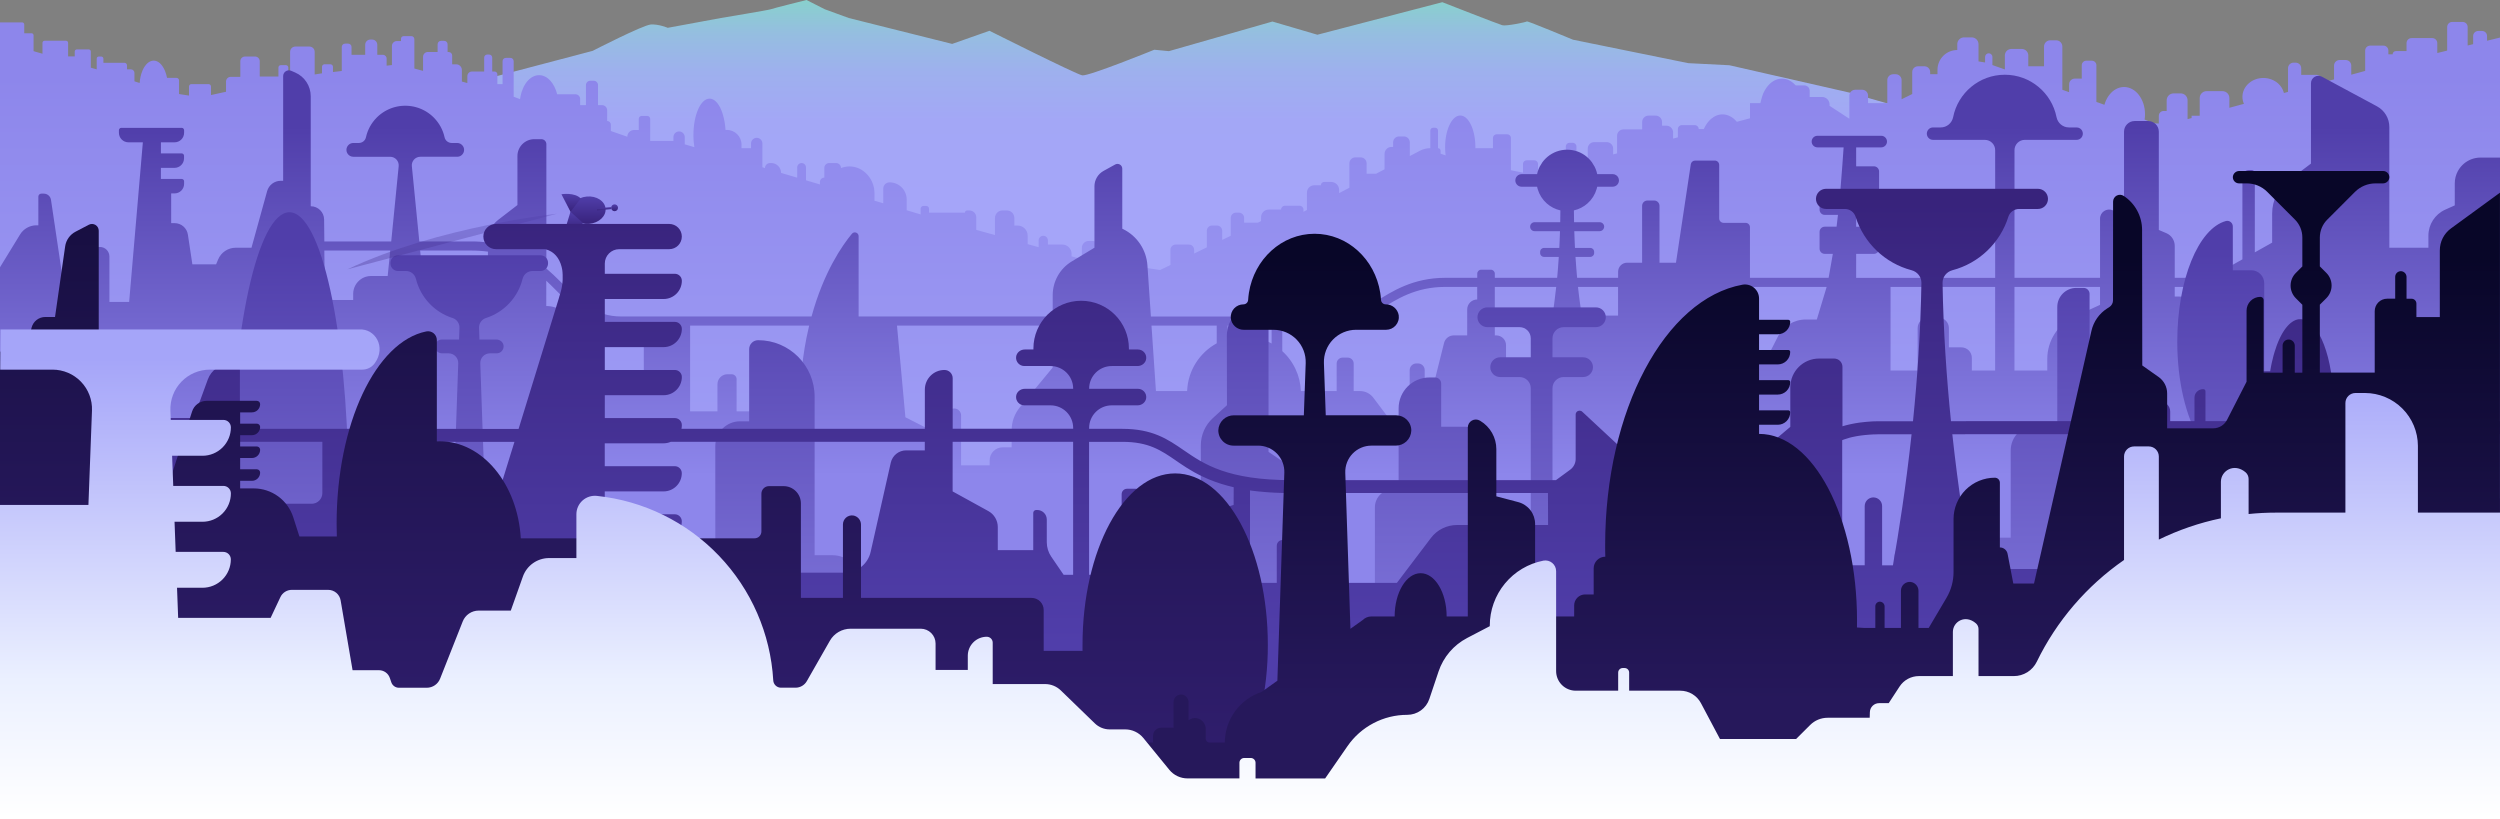 <svg width="1920" height="629" viewBox="0 0 1920 629" fill="none" xmlns="http://www.w3.org/2000/svg">
<rect x="0" y="0" width="1920" height="629" fill="#808080" stroke="none"/>
<path d="M455.134 39.065C455.134 39.065 493.775 19.227 499.82 18.817C505.866 18.407 512.83 21.367 512.83 21.367L553.589 13.838C553.589 13.838 590.811 7.659 591.9 7.119C592.989 6.579 619.409 0 619.409 0L633.459 7.119L651.875 13.838L731.264 33.725L759.922 23.637C759.922 23.637 826.342 56.982 831.128 57.872C835.915 58.762 886.496 38.195 886.496 38.195L897.727 39.285L977.237 16.538L1011.75 26.676L1107.73 1.68C1107.73 1.68 1150.77 18.558 1153.77 19.387C1156.77 20.227 1172.23 16.998 1172.65 16.458C1173.07 15.918 1208.1 30.506 1208.1 30.506L1296.57 48.503L1328.19 50.113L1420.53 71.15L1624.35 129.502L1919.58 185.465L1919.54 498.692H1V202.733L197.291 102.786L251.379 101.816L342.87 68.641L455.134 39.065Z" fill="url(#paint0_linear_2665_24508)"/>
<path d="M162.038 72.994V66.425C162.038 65.425 161.228 64.605 160.218 64.605H146.97C145.97 64.605 145.15 65.415 145.15 66.425V73.394L137.511 72.234C137.511 72.234 137.511 65.305 137.511 61.785C137.511 60.676 136.611 59.786 135.502 59.786H128.273C127.913 57.906 127.403 56.156 126.763 54.586C126.733 54.517 126.703 54.447 126.673 54.377C126.523 54.027 126.373 53.687 126.223 53.357C126.193 53.297 126.163 53.247 126.143 53.187C125.673 52.227 125.153 51.357 124.593 50.587C124.493 50.457 124.403 50.317 124.303 50.187C124.163 50.007 124.023 49.837 123.873 49.667C123.743 49.517 123.613 49.377 123.483 49.237C123.343 49.097 123.213 48.957 123.073 48.817C122.893 48.647 122.713 48.487 122.523 48.337C122.423 48.257 122.323 48.167 122.223 48.087C121.943 47.877 121.653 47.687 121.354 47.507C121.244 47.447 121.144 47.397 121.034 47.337C120.824 47.227 120.614 47.127 120.394 47.038C120.274 46.987 120.164 46.947 120.044 46.907C119.824 46.828 119.594 46.767 119.364 46.718C119.254 46.697 119.154 46.667 119.044 46.648C118.714 46.587 118.374 46.558 118.034 46.558H118.024C117.664 46.558 117.314 46.587 116.964 46.657C116.844 46.678 116.724 46.718 116.604 46.748C116.374 46.797 116.154 46.858 115.924 46.938C115.784 46.987 115.644 47.057 115.504 47.117C115.314 47.197 115.114 47.288 114.924 47.388C114.774 47.468 114.624 47.567 114.474 47.657C114.304 47.767 114.135 47.867 113.965 47.997C113.805 48.107 113.655 48.237 113.505 48.367C113.355 48.497 113.205 48.617 113.055 48.757C112.895 48.907 112.745 49.067 112.585 49.227C112.455 49.367 112.325 49.507 112.195 49.657C112.035 49.837 111.875 50.037 111.725 50.227C111.615 50.367 111.505 50.517 111.395 50.667C111.235 50.897 111.075 51.117 110.925 51.367C110.835 51.507 110.755 51.647 110.665 51.787C110.505 52.057 110.345 52.337 110.185 52.627C110.125 52.747 110.065 52.867 110.005 52.987C109.835 53.317 109.675 53.657 109.515 54.007C109.485 54.067 109.465 54.137 109.435 54.207C108.275 56.906 107.505 60.166 107.255 63.735L103.256 62.455V55.986C103.256 54.477 102.026 53.247 100.516 53.247H97.547V50.227C97.547 49.107 96.637 48.207 95.527 48.207H79.409V45.088C79.409 44.168 78.669 43.428 77.749 43.428H75.86C74.99 43.428 74.28 44.138 74.28 45.008V53.287L69.751 51.977V39.538C69.751 38.669 69.041 37.959 68.171 37.959H58.982C58.112 37.959 57.402 38.669 57.402 39.538V43.308H52.303V32.879C52.303 32.01 51.593 31.3 50.723 31.3H34.205C33.336 31.3 32.626 32.01 32.626 32.879V41.268L25.787 39.298V27.12C25.787 26.25 25.077 25.54 24.207 25.54H18.617V18.771C18.617 17.901 17.907 17.192 17.038 17.192H0V564.857H1920V28.84L1910.06 31.28V27.63C1910.06 25.5 1908.33 23.781 1906.21 23.781H1903.23C1901.1 23.781 1899.38 25.51 1899.38 27.63V33.919L1895.16 34.959V20.701C1895.16 18.571 1893.43 16.852 1891.31 16.852H1883.27C1881.15 16.852 1879.43 18.581 1879.43 20.701V38.849L1871.84 40.718V33.109C1871.84 30.98 1870.11 29.26 1867.99 29.26H1852.07C1849.94 29.26 1848.22 30.99 1848.22 33.109V39.239H1840.03C1838.65 39.239 1837.53 40.358 1837.53 41.738H1834.27V38.869C1834.27 36.739 1832.54 35.019 1830.42 35.019H1820.3C1818.17 35.019 1816.45 36.749 1816.45 38.869V54.467L1805.77 57.376V50.367C1805.77 48.007 1803.86 46.098 1801.5 46.098H1796.82C1794.46 46.098 1792.55 48.007 1792.55 50.367V60.966L1783.27 63.485V61.766C1783.27 59.406 1781.36 57.496 1779 57.496H1767.33V52.387C1767.33 50.027 1765.42 48.117 1763.06 48.117H1761.48C1759.12 48.117 1757.21 50.027 1757.21 52.387V70.564L1754.2 71.384L1754.02 71.434V71.424C1753.92 71.004 1753.8 70.594 1753.67 70.184C1753.6 69.994 1753.52 69.804 1753.45 69.614C1753.36 69.385 1753.27 69.154 1753.17 68.924C1753.08 68.725 1752.98 68.545 1752.88 68.345C1752.77 68.135 1752.66 67.925 1752.55 67.715C1752.44 67.525 1752.33 67.345 1752.21 67.165C1752.08 66.965 1751.95 66.765 1751.81 66.575C1751.69 66.395 1751.56 66.225 1751.42 66.055C1751.27 65.865 1751.11 65.675 1750.95 65.495C1750.81 65.335 1750.68 65.175 1750.53 65.025C1750.35 64.835 1750.16 64.655 1749.97 64.465C1749.83 64.335 1749.69 64.195 1749.55 64.065C1749.3 63.835 1749.03 63.625 1748.76 63.415C1748.67 63.345 1748.58 63.265 1748.48 63.185C1748.11 62.915 1747.73 62.655 1747.34 62.415C1747.2 62.325 1747.05 62.255 1746.9 62.165C1746.63 62.016 1746.37 61.865 1746.09 61.725C1745.92 61.636 1745.74 61.566 1745.57 61.475C1745.31 61.355 1745.04 61.236 1744.77 61.126C1744.58 61.056 1744.39 60.986 1744.2 60.916C1743.93 60.816 1743.65 60.726 1743.37 60.646C1743.18 60.586 1742.98 60.526 1742.79 60.476C1742.5 60.396 1742.2 60.336 1741.9 60.266C1741.71 60.226 1741.52 60.186 1741.33 60.146C1741 60.086 1740.66 60.046 1740.32 60.006C1740.15 59.986 1739.99 59.956 1739.82 59.946C1739.31 59.906 1738.8 59.876 1738.28 59.876H1738.27C1729.39 59.876 1722.19 66.375 1722.19 74.394C1722.19 74.874 1722.22 75.354 1722.27 75.824C1722.31 76.194 1722.38 76.553 1722.45 76.913C1722.47 77.003 1722.48 77.093 1722.49 77.173C1722.68 78.063 1722.97 78.923 1723.33 79.753L1712.16 82.783V75.304C1712.16 72.374 1709.79 70.004 1706.86 70.004H1694.67C1691.74 70.004 1689.37 72.374 1689.37 75.304V88.862H1683.14V90.662L1680.05 91.501V77.023C1680.05 74.094 1677.68 71.724 1674.75 71.724H1669.31C1666.38 71.724 1664.01 74.094 1664.01 77.023V85.242H1661.64C1659.62 85.242 1657.98 86.882 1657.98 88.912V94.861C1656.94 94.861 1655.96 94.821 1655.1 94.751C1655.06 94.751 1655.02 94.741 1654.98 94.741C1654.74 94.721 1654.51 94.691 1654.29 94.661C1654.25 94.651 1654.21 94.651 1654.18 94.651C1653.93 94.611 1653.69 94.571 1653.47 94.531C1653.26 94.491 1653.08 94.441 1652.9 94.381C1652.85 94.361 1652.8 94.351 1652.76 94.331C1652.63 94.291 1652.52 94.241 1652.41 94.191C1652.37 94.171 1652.32 94.151 1652.29 94.131C1652.16 94.061 1652.04 93.991 1651.95 93.911H1651.94C1651.9 93.881 1651.84 93.841 1651.75 93.791C1651.72 93.771 1651.67 93.751 1651.63 93.731C1651.56 93.691 1651.49 93.661 1651.4 93.621C1651.34 93.591 1651.27 93.561 1651.2 93.531C1651.11 93.491 1651.01 93.451 1650.91 93.401C1650.82 93.361 1650.72 93.321 1650.62 93.271C1650.51 93.221 1650.4 93.181 1650.28 93.131C1650.16 93.081 1650.03 93.031 1649.89 92.971C1649.77 92.921 1649.65 92.871 1649.52 92.821C1649.36 92.751 1649.2 92.691 1649.03 92.621C1648.93 92.581 1648.81 92.531 1648.71 92.491C1648.21 92.291 1647.66 92.071 1647.05 91.841C1647.15 91.171 1647.24 90.492 1647.29 89.792C1647.34 89.102 1647.37 88.392 1647.37 87.682C1647.37 76.154 1640.17 66.815 1631.28 66.815C1630.78 66.815 1630.28 66.855 1629.78 66.915C1629.63 66.935 1629.48 66.965 1629.32 66.985C1628.98 67.035 1628.64 67.105 1628.3 67.185C1628.13 67.225 1627.96 67.265 1627.8 67.315C1627.47 67.405 1627.14 67.525 1626.82 67.645C1626.68 67.695 1626.53 67.745 1626.39 67.805C1625.96 67.985 1625.53 68.185 1625.12 68.405C1624.95 68.495 1624.78 68.605 1624.61 68.705C1624.36 68.855 1624.12 69.004 1623.87 69.165C1623.66 69.305 1623.46 69.454 1623.25 69.614C1623.07 69.754 1622.88 69.894 1622.7 70.044C1622.48 70.224 1622.26 70.404 1622.04 70.604C1621.92 70.714 1621.8 70.834 1621.69 70.944C1620.85 71.754 1620.08 72.664 1619.37 73.664C1619.32 73.724 1619.28 73.794 1619.23 73.854C1618.98 74.214 1618.75 74.584 1618.52 74.964C1618.51 74.984 1618.5 75.004 1618.48 75.024C1617.51 76.674 1616.73 78.503 1616.17 80.483C1615.29 80.163 1614.4 79.843 1613.51 79.523C1613.31 79.453 1613.11 79.383 1612.91 79.303C1611.96 78.963 1611 78.613 1610.03 78.273V50.097C1610.03 48.177 1608.47 46.617 1606.55 46.617H1602.27C1600.35 46.617 1598.79 48.177 1598.79 50.097V60.366H1593.46C1591.04 60.366 1589.08 62.325 1589.08 64.745V70.794L1583.89 68.945V35.739C1583.89 33.099 1581.75 30.95 1579.1 30.95H1574.61C1571.97 30.95 1569.82 33.089 1569.82 35.739V50.917H1557.73V42.608C1557.73 39.839 1555.49 37.599 1552.72 37.599H1544.74C1541.97 37.599 1539.73 39.839 1539.73 42.608V53.327L1530.17 49.967V43.738C1530.17 42.188 1528.91 40.928 1527.36 40.928C1525.81 40.928 1524.55 42.188 1524.55 43.738V47.987L1519.49 47.157V33.929C1519.49 31.05 1517.15 28.71 1514.27 28.71H1508.4C1505.52 28.71 1503.18 31.05 1503.18 33.929V38.419C1494.79 38.419 1487.99 45.218 1487.99 53.607V57.006H1482.37V55.306C1482.37 52.877 1480.4 50.907 1477.97 50.907H1472.99C1470.56 50.907 1468.59 52.877 1468.59 55.306V72.204L1460.43 76.213V61.526C1460.43 59.036 1458.41 57.006 1455.91 57.006H1453.97C1451.48 57.006 1449.45 59.026 1449.45 61.526V79.193H1434.67V73.444C1434.67 70.954 1432.65 68.924 1430.15 68.924H1424.82C1422.33 68.924 1420.3 70.944 1420.3 73.444V91.192L1405.11 81.263V80.263C1405.11 77.063 1402.52 74.474 1399.32 74.474H1389.83V69.704C1389.83 67.435 1387.99 65.605 1385.73 65.605H1379.11C1378.03 64.395 1376.85 63.365 1375.59 62.545C1375.56 62.525 1375.53 62.505 1375.51 62.495C1375.1 62.235 1374.69 61.995 1374.27 61.785C1374.25 61.776 1374.22 61.766 1374.19 61.745C1373.76 61.535 1373.33 61.336 1372.89 61.176C1372.89 61.176 1372.89 61.176 1372.88 61.176C1372.46 61.016 1372.03 60.886 1371.6 60.776C1371.53 60.756 1371.46 60.736 1371.39 60.726C1370.97 60.626 1370.55 60.546 1370.13 60.496C1370.06 60.486 1369.98 60.476 1369.91 60.476C1369.47 60.426 1369.02 60.396 1368.57 60.396C1368.11 60.396 1367.66 60.426 1367.21 60.476C1367.14 60.486 1367.06 60.486 1366.99 60.496C1366.56 60.556 1366.14 60.636 1365.72 60.736C1365.64 60.756 1365.56 60.776 1365.48 60.796C1365.07 60.906 1364.65 61.036 1364.24 61.186C1364.2 61.206 1364.15 61.226 1364.11 61.236C1363.7 61.395 1363.3 61.575 1362.9 61.776C1362.87 61.795 1362.83 61.806 1362.79 61.825C1362.38 62.035 1361.99 62.266 1361.6 62.515C1361.54 62.555 1361.48 62.595 1361.42 62.635C1361.03 62.895 1360.66 63.165 1360.29 63.455C1360.25 63.485 1360.2 63.525 1360.16 63.565C1359.38 64.195 1358.64 64.915 1357.95 65.705C1357.93 65.735 1357.91 65.755 1357.88 65.775C1357.53 66.175 1357.2 66.585 1356.88 67.025C1356.86 67.055 1356.83 67.085 1356.81 67.125C1355.81 68.485 1354.92 70.024 1354.18 71.704C1354.18 71.714 1354.17 71.724 1354.17 71.724C1353.16 73.994 1351.97 79.203 1351.97 79.203H1344.01V90.862L1333.88 93.531C1333.52 93.101 1333.15 92.701 1332.77 92.311C1332.74 92.281 1332.72 92.251 1332.69 92.231C1332.32 91.861 1331.94 91.511 1331.54 91.181C1331.51 91.151 1331.48 91.132 1331.44 91.102C1331.04 90.772 1330.63 90.462 1330.21 90.182C1330.2 90.172 1330.19 90.172 1330.18 90.162C1329.75 89.872 1329.31 89.602 1328.86 89.372C1328.85 89.372 1328.85 89.362 1328.84 89.362C1328.41 89.132 1327.98 88.942 1327.53 88.762C1327.47 88.742 1327.42 88.712 1327.36 88.692C1326.94 88.532 1326.51 88.392 1326.07 88.272C1326 88.252 1325.92 88.232 1325.85 88.212C1325.41 88.102 1324.97 88.012 1324.52 87.952C1324.46 87.942 1324.4 87.942 1324.33 87.932C1323.86 87.872 1323.39 87.842 1322.91 87.842C1322.91 87.842 1322.91 87.842 1322.9 87.842C1322.56 87.842 1322.22 87.862 1321.88 87.892C1321.78 87.902 1321.67 87.912 1321.57 87.922C1321.33 87.952 1321.09 87.982 1320.85 88.022C1320.74 88.042 1320.63 88.062 1320.53 88.082C1320.27 88.132 1320.01 88.192 1319.75 88.262C1319.68 88.282 1319.61 88.292 1319.54 88.312C1319.21 88.402 1318.89 88.512 1318.56 88.632C1318.5 88.652 1318.45 88.682 1318.39 88.702C1318.12 88.802 1317.86 88.922 1317.6 89.042C1317.52 89.082 1317.43 89.122 1317.35 89.162C1317.1 89.282 1316.86 89.412 1316.62 89.552C1316.55 89.592 1316.49 89.622 1316.42 89.662C1315.8 90.032 1315.19 90.442 1314.61 90.912C1314.57 90.942 1314.53 90.982 1314.49 91.012C1314.23 91.222 1313.98 91.442 1313.73 91.661C1313.69 91.701 1313.65 91.741 1313.61 91.771C1312.75 92.571 1311.94 93.481 1311.2 94.481C1311.19 94.501 1311.17 94.521 1311.16 94.531C1310.15 95.901 1309.26 97.441 1308.51 99.13H1304.62C1304.62 97.461 1303.27 96.111 1301.6 96.111H1291.61C1289.95 96.111 1288.6 97.461 1288.6 99.13V105.47L1284.94 106.429V101.68C1284.94 98.831 1282.63 96.521 1279.78 96.521H1276.44V93.701C1276.44 90.992 1274.24 88.792 1271.53 88.792H1266.09C1263.38 88.792 1261.18 90.992 1261.18 93.701V99.37H1246.81C1244.1 99.37 1241.9 101.57 1241.9 104.28V117.788L1238.89 118.578V114.128C1238.89 111.369 1236.66 109.139 1233.9 109.139H1224.38C1221.62 109.139 1219.39 111.369 1219.39 114.128V123.717L1210.69 126.017V112.479C1210.69 110.929 1209.43 109.669 1207.88 109.669H1205.35C1203.8 109.669 1202.54 110.929 1202.54 112.479V128.167L1195.23 130.096V126.807C1195.23 125.257 1193.97 123.997 1192.42 123.997C1190.87 123.997 1189.61 125.257 1189.61 126.807C1189.61 128.966 1189.61 131.576 1189.61 131.576L1187.63 132.096L1181.18 133.796V125.917C1181.18 124.367 1179.92 123.107 1178.37 123.107H1172.46C1170.91 123.107 1169.65 124.367 1169.65 125.917V132.586L1160.37 130.746V105.95C1160.37 104.4 1159.11 103.14 1157.56 103.14H1149.4C1147.85 103.14 1146.59 104.4 1146.59 105.95V113.818H1133.09C1133.09 113.569 1133.1 113.328 1133.1 113.079C1133.1 111.819 1133.05 110.579 1132.97 109.369C1132.82 107.349 1132.56 105.42 1132.19 103.6C1132.12 103.24 1132.04 102.88 1131.96 102.52C1131.72 101.45 1131.43 100.43 1131.12 99.46C1131.02 99.14 1130.91 98.82 1130.8 98.501C1130.58 97.871 1130.34 97.271 1130.09 96.701C1129.71 95.831 1129.31 95.031 1128.88 94.281C1127.88 92.541 1126.73 91.151 1125.48 90.192C1124.23 89.232 1122.89 88.712 1121.48 88.712C1121.13 88.712 1120.77 88.752 1120.43 88.812C1120.4 88.822 1120.37 88.822 1120.35 88.822C1120.02 88.892 1119.69 88.992 1119.37 89.112C1119.33 89.132 1119.29 89.142 1119.25 89.162C1118.94 89.292 1118.63 89.452 1118.32 89.632C1118.28 89.662 1118.23 89.682 1118.19 89.712C1117.89 89.902 1117.59 90.112 1117.3 90.342C1117.26 90.372 1117.22 90.412 1117.17 90.452C1116.88 90.692 1116.59 90.962 1116.32 91.251C1116.28 91.291 1116.25 91.332 1116.21 91.362C1115.93 91.662 1115.65 91.991 1115.38 92.341C1115.36 92.371 1115.34 92.401 1115.31 92.431C1115.03 92.801 1114.76 93.191 1114.5 93.601C1114.5 93.611 1114.49 93.611 1114.49 93.621C1114.22 94.051 1113.95 94.511 1113.69 95.001L1113.13 96.131C1112.62 97.231 1112.17 98.421 1111.76 99.7C1111.76 99.7 1111.76 99.7 1111.76 99.71C1111.56 100.35 1111.37 101 1111.2 101.68C1111.2 101.69 1111.2 101.7 1111.19 101.7C1111.02 102.37 1110.87 103.06 1110.73 103.76C1110.73 103.78 1110.72 103.8 1110.72 103.81C1110.58 104.51 1110.46 105.22 1110.35 105.95C1110.35 105.97 1110.34 105.999 1110.34 106.019C1110.24 106.749 1110.15 107.489 1110.07 108.239C1110.07 108.259 1110.07 108.289 1110.06 108.309C1109.99 109.069 1109.93 109.829 1109.9 110.609C1109.9 110.629 1109.9 110.649 1109.9 110.669C1109.86 111.459 1109.84 112.259 1109.84 113.069C1109.84 114.128 1109.88 115.168 1109.94 116.198C1109.94 116.248 1109.95 116.308 1109.95 116.358C1110.02 117.388 1110.11 118.388 1110.24 119.368L1107.83 118.528L1106.37 118.018V115.768C1106.37 114.678 1105.49 113.798 1104.4 113.798V100.23C1104.4 99.07 1103.46 98.121 1102.29 98.121H1100.6C1099.44 98.121 1098.49 99.06 1098.49 100.23V113.798C1095.72 113.798 1092.99 114.468 1090.53 115.758L1082.74 119.848V109.349C1082.74 106.829 1080.7 104.79 1078.18 104.79H1074.46C1071.94 104.79 1069.91 106.829 1069.91 109.349V112.829H1068.72C1065.75 112.829 1063.34 115.238 1063.34 118.208V130.016L1056.82 133.436H1049.56V125.437C1049.56 122.917 1047.52 120.878 1045 120.878H1040.9C1038.38 120.878 1036.34 122.917 1036.34 125.437V143.894V144.174L1029.99 147.504L1028.46 148.304V145.874C1028.46 142.485 1025.71 139.735 1022.32 139.735H1016.94C1015.54 139.735 1014.4 140.875 1014.4 142.275H1009.39C1006.27 142.275 1003.73 144.804 1003.73 147.934V161.262L1001.43 162.472L1001.06 162.672V160.942C1001.06 159.322 999.745 158.002 998.125 158.002H986.796C985.177 158.002 983.857 159.322 983.857 160.942H974.428C971.158 160.942 968.499 163.592 968.499 166.871V169.811L966.029 171.011H955.481V167.331C955.481 165.121 953.691 163.332 951.481 163.332H949.211C947.002 163.332 945.212 165.121 945.212 167.331V181.079H945.222L938.643 184.259V177.22C938.643 175.01 936.853 173.22 934.643 173.22H930.834C928.624 173.22 926.834 175.01 926.834 177.22V189.978L917.096 194.707V191.828C917.096 189.618 915.306 187.828 913.096 187.828H902.908C900.698 187.828 898.908 189.618 898.908 191.828V203.506L890.939 207.366L844.356 200.487V190.348C844.356 187.428 841.986 185.059 839.066 185.059H836.157C833.237 185.059 830.867 187.428 830.867 190.348V198.497L827.798 198.047L826.548 197.867L825.228 197.497L822.979 196.877V194.917C822.979 190.998 819.799 187.828 815.89 187.828H804.791V184.639C804.791 182.669 803.201 181.079 801.231 181.079C799.262 181.079 797.672 182.669 797.672 184.639V189.838L791.553 188.138L789.243 187.498V180.959C789.243 176.68 785.774 173.22 781.504 173.22H779.024V167.441C779.024 164.222 776.415 161.622 773.205 161.622H769.946C766.726 161.622 764.126 164.232 764.126 167.441V180.529L758.307 178.91L749.778 176.54V166.941C749.778 164.002 747.399 161.622 744.459 161.622H742.779C741.829 161.622 741.07 162.392 741.07 163.332H713.513V160.332C713.513 159.132 712.543 158.152 711.334 158.152H709.214C708.014 158.152 707.034 159.122 707.034 160.332V164.672L696.346 161.492V153.213C696.346 145.934 690.446 140.035 683.167 140.035C680.508 140.035 678.348 142.195 678.348 144.854V156.143L672.139 154.293L671.599 154.133V147.894L671.269 144.394C670.909 142.635 670.349 140.965 669.619 139.405C669.609 139.375 669.599 139.355 669.589 139.325C669.389 138.895 669.159 138.465 668.929 138.055C668.859 137.935 668.789 137.805 668.719 137.685C668.499 137.305 668.269 136.945 668.03 136.585C667.93 136.435 667.83 136.285 667.72 136.135C667.49 135.805 667.25 135.476 666.99 135.156C666.86 134.996 666.73 134.846 666.6 134.686C666.35 134.386 666.1 134.086 665.83 133.806C665.68 133.646 665.53 133.506 665.37 133.346C665.1 133.076 664.84 132.806 664.56 132.556C664.39 132.406 664.21 132.276 664.04 132.126C663.66 131.806 663.29 131.486 662.87 131.216C662.5 130.976 662.15 130.716 661.78 130.486C661.55 130.346 661.31 130.216 661.07 130.086C660.78 129.926 660.491 129.766 660.191 129.616C659.951 129.496 659.711 129.396 659.471 129.296C659.161 129.156 658.841 129.026 658.511 128.916C658.271 128.826 658.031 128.746 657.791 128.666C657.451 128.556 657.101 128.456 656.751 128.366C656.521 128.306 656.291 128.247 656.051 128.197C655.651 128.117 655.251 128.057 654.851 127.997C654.651 127.967 654.451 127.927 654.251 127.907C653.641 127.847 653.032 127.807 652.402 127.807H652.392H652.382C651.772 127.807 651.182 127.847 650.592 127.907C650.232 127.947 649.892 128.007 649.542 128.067C649.332 128.107 649.122 128.127 648.922 128.167C648.452 128.256 648.002 128.377 647.552 128.506C647.492 128.526 647.422 128.546 647.362 128.556C646.852 128.706 646.362 128.876 645.872 129.076V128.966C645.872 126.897 644.203 125.227 642.133 125.227H636.814C634.744 125.227 633.074 126.897 633.074 128.966V136.405C631.214 136.405 629.695 137.915 629.695 139.785V141.655L620.646 138.965L619.006 138.475V128.606C619.006 126.747 617.496 125.227 615.627 125.227C613.767 125.227 612.247 126.737 612.247 128.606V136.465L604.168 134.066L599.869 132.786C599.869 128.616 596.489 125.227 592.31 125.227H591.37C589.23 125.227 587.49 126.967 587.49 129.106L585.521 128.416V110.199C585.521 107.789 583.571 105.84 581.161 105.84C578.752 105.84 576.802 107.789 576.802 110.199V113.798H569.493V111.069C569.493 104.84 564.444 99.79 558.214 99.79H557.195C557.174 99.39 557.145 98.99 557.105 98.591C557.105 98.561 557.105 98.531 557.095 98.49C557.065 98.111 557.025 97.731 556.985 97.361C556.985 97.311 556.975 97.271 556.975 97.221C556.935 96.851 556.895 96.481 556.845 96.121C556.835 96.071 556.835 96.031 556.825 95.981C556.775 95.611 556.725 95.251 556.675 94.891C556.665 94.851 556.665 94.811 556.655 94.781C556.605 94.411 556.545 94.051 556.485 93.691C556.485 93.671 556.475 93.651 556.475 93.631C556.085 91.332 555.565 89.172 554.925 87.212C554.915 87.192 554.915 87.172 554.905 87.162C554.815 86.882 554.715 86.602 554.625 86.332C554.605 86.272 554.585 86.212 554.565 86.142C554.475 85.892 554.385 85.652 554.295 85.412C554.265 85.332 554.235 85.252 554.205 85.162C554.115 84.932 554.025 84.712 553.935 84.502C553.895 84.412 553.855 84.312 553.815 84.222C553.725 84.013 553.635 83.812 553.545 83.612C553.505 83.513 553.455 83.423 553.415 83.323C553.325 83.133 553.235 82.943 553.145 82.753C553.095 82.653 553.045 82.563 552.995 82.463C552.905 82.283 552.805 82.103 552.715 81.933C552.665 81.843 552.615 81.743 552.555 81.653C552.455 81.483 552.365 81.313 552.265 81.153C552.215 81.063 552.155 80.983 552.105 80.893C552.005 80.733 551.905 80.573 551.805 80.423C551.755 80.353 551.705 80.283 551.655 80.213C551.435 79.893 551.215 79.583 550.985 79.293C550.945 79.233 550.895 79.173 550.855 79.123C550.765 79.013 550.675 78.913 550.585 78.813C550.505 78.713 550.425 78.623 550.335 78.533C550.245 78.443 550.165 78.353 550.075 78.263C549.985 78.173 549.895 78.073 549.805 77.993C549.716 77.913 549.636 77.833 549.546 77.753C549.456 77.663 549.356 77.583 549.266 77.503C549.176 77.433 549.096 77.363 549.006 77.293C548.906 77.213 548.816 77.143 548.716 77.073C548.626 77.013 548.546 76.953 548.456 76.893C548.356 76.823 548.256 76.763 548.156 76.704C548.066 76.653 547.986 76.603 547.896 76.553C547.796 76.493 547.686 76.444 547.586 76.394C547.496 76.353 547.416 76.303 547.326 76.273C547.216 76.224 547.106 76.183 546.996 76.144C546.906 76.114 546.826 76.074 546.736 76.054C546.616 76.014 546.506 75.984 546.386 75.954C546.306 75.934 546.226 75.904 546.136 75.894C546.006 75.864 545.876 75.844 545.746 75.824C545.676 75.814 545.606 75.794 545.536 75.794C545.346 75.774 545.146 75.764 544.956 75.764C544.946 75.764 544.936 75.764 544.936 75.764C538.107 75.764 532.558 88.282 532.558 103.72C532.558 104.47 532.578 105.2 532.598 105.94C532.598 106.05 532.608 106.159 532.608 106.269C532.638 106.989 532.678 107.699 532.728 108.399C532.738 108.479 532.738 108.559 532.748 108.649C532.868 110.159 533.038 111.619 533.258 113.029L525.889 110.839V105.3C525.889 102.9 523.939 100.95 521.539 100.95C519.14 100.95 517.19 102.9 517.19 105.3V108.259H499.352V91.302C499.352 90.052 498.332 89.032 497.083 89.032H492.833C491.583 89.032 490.564 90.052 490.564 91.302V99.85H486.934C484.084 99.85 481.775 102.16 481.775 105.01C479.175 104.11 476.125 103.05 472.756 101.88C471.576 101.47 470.366 101.05 469.116 100.62V95.731C469.116 94.181 467.857 92.921 466.307 92.921V84.722C466.307 82.513 464.517 80.723 462.307 80.723H459.278V65.345C459.278 63.495 457.778 62.005 455.938 62.005H453.349C451.499 62.005 450.009 63.505 450.009 65.345V80.723H445.55V75.994C445.55 74.014 443.94 72.404 441.96 72.404H427.912C427.642 71.334 427.322 70.304 426.962 69.314C426.962 69.305 426.952 69.305 426.952 69.294C426.592 68.315 426.182 67.385 425.732 66.505C425.722 66.485 425.712 66.475 425.702 66.455C425.262 65.595 424.772 64.775 424.263 64.015C424.243 63.985 424.223 63.965 424.212 63.935C423.703 63.195 423.153 62.505 422.583 61.886C422.553 61.855 422.523 61.825 422.503 61.795C422.223 61.495 421.933 61.206 421.633 60.936C421.603 60.906 421.573 60.886 421.543 60.856C421.273 60.606 420.993 60.376 420.703 60.156C420.663 60.126 420.633 60.096 420.593 60.066C420.293 59.836 419.983 59.626 419.673 59.426C419.623 59.396 419.563 59.356 419.513 59.326C419.233 59.156 418.943 58.986 418.643 58.846C418.603 58.826 418.563 58.806 418.523 58.786C418.203 58.626 417.883 58.496 417.553 58.376C417.483 58.346 417.413 58.326 417.343 58.296C417.033 58.186 416.724 58.096 416.414 58.016C416.384 58.006 416.354 57.996 416.324 57.996C415.994 57.916 415.654 57.856 415.304 57.816C415.224 57.806 415.144 57.796 415.064 57.786C414.714 57.746 414.364 57.726 414.014 57.726C413.604 57.726 413.194 57.756 412.784 57.806C412.724 57.816 412.664 57.816 412.614 57.826C412.234 57.886 411.854 57.966 411.474 58.056C411.404 58.076 411.334 58.096 411.264 58.116C410.894 58.226 410.524 58.346 410.164 58.496C410.104 58.516 410.054 58.546 409.994 58.566C409.614 58.726 409.245 58.906 408.875 59.116H408.865C408.495 59.326 408.145 59.556 407.795 59.806C407.745 59.836 407.695 59.876 407.645 59.906C407.315 60.146 406.985 60.416 406.665 60.696C406.605 60.746 406.555 60.796 406.495 60.846C406.175 61.136 405.865 61.436 405.565 61.755C405.525 61.806 405.475 61.855 405.435 61.895C405.125 62.235 404.815 62.595 404.515 62.975C404.215 63.355 403.935 63.755 403.655 64.175C403.625 64.225 403.585 64.275 403.555 64.325C403.295 64.725 403.035 65.145 402.795 65.575C402.755 65.645 402.715 65.715 402.675 65.785C402.435 66.225 402.206 66.665 401.986 67.125C401.956 67.185 401.926 67.245 401.896 67.315C401.446 68.295 401.036 69.325 400.686 70.414C400.666 70.474 400.646 70.524 400.626 70.584C400.456 71.104 400.306 71.644 400.166 72.194C400.146 72.274 400.126 72.364 400.106 72.444C399.966 72.994 399.846 73.544 399.736 74.114C399.726 74.184 399.706 74.264 399.696 74.334C399.586 74.924 399.486 75.524 399.406 76.134C399.026 75.994 398.676 75.864 398.336 75.744C398.306 75.734 398.276 75.724 398.256 75.714C397.956 75.604 397.666 75.494 397.396 75.394C397.356 75.374 397.306 75.364 397.266 75.344C397.016 75.244 396.776 75.164 396.556 75.074C396.516 75.054 396.466 75.044 396.426 75.024C396.176 74.924 395.946 74.844 395.736 74.754C395.556 74.684 395.366 74.614 395.156 74.534C395.016 74.484 394.866 74.434 394.727 74.374C394.647 74.344 394.577 74.324 394.497 74.294V46.977C394.497 45.588 393.367 44.458 391.977 44.458H388.487C387.098 44.458 385.968 45.588 385.968 46.977V64.635H381.988V57.106C381.988 55.896 381.008 54.926 379.809 54.926H378.029V44.228C378.029 42.938 376.979 41.898 375.699 41.898H374.179C372.889 41.898 371.85 42.948 371.85 44.228V54.926H362.471C360.511 54.926 358.921 56.516 358.921 58.476V63.785C357.542 63.395 356.142 63.015 354.752 62.625C354.742 62.625 354.722 62.615 354.712 62.615V53.727C354.712 51.327 352.772 49.387 350.373 49.387H347.263V42.608C347.263 41.148 346.083 39.959 344.613 39.959H343.743V33.999C343.743 32.539 342.564 31.36 341.104 31.36H338.724C337.264 31.36 336.084 32.539 336.084 33.999V39.928H328.605C326.566 39.928 324.906 41.578 324.906 43.628V54.437C323.886 54.157 322.886 53.887 321.926 53.627C320.637 53.277 319.397 52.947 318.227 52.627V30.05C318.227 28.78 317.197 27.75 315.927 27.75H309.988C308.868 27.75 307.958 28.66 307.958 29.78V31.54H304.749C302.679 31.54 300.999 33.219 300.999 35.289V49.957L296.92 50.437V44.968C296.92 43.378 295.63 42.088 294.04 42.088H289.751V34.369C289.751 32.16 287.961 30.37 285.751 30.37H284.471C282.262 30.37 280.472 32.16 280.472 34.369V42.088H269.973V36.049C269.973 34.649 268.834 33.509 267.434 33.509H265.014C263.614 33.509 262.474 34.649 262.474 36.049V54.517L255.725 55.316V51.317C255.725 50.237 254.845 49.357 253.766 49.357H249.246C248.166 49.357 247.286 50.237 247.286 51.317V56.316L241.667 57.196V39.779C241.667 37.559 239.867 35.759 237.648 35.759H226.839C224.62 35.759 222.82 37.559 222.82 39.779V60.776L221.41 61.046V51.847C221.41 50.847 220.6 50.047 219.61 50.047H215.621C214.621 50.047 213.821 50.857 213.821 51.847V58.776H199.483V47.028C199.483 45.028 197.863 43.418 195.873 43.418H188.174C186.175 43.418 184.565 45.038 184.565 47.028V59.016H177.196C175.196 59.016 173.586 60.636 173.586 62.625V70.474L162.038 72.994Z" fill="url(#paint1_linear_2665_24508)"/>
<path d="M1905.06 121.019C1903.69 121.019 1902.36 121.159 1901.07 121.419C1896.56 122.339 1892.6 124.799 1889.78 128.229C1888.97 129.209 1888.26 130.269 1887.65 131.389C1886.13 134.199 1885.26 137.409 1885.26 140.829V157.73L1877.91 161.03C1870.06 164.56 1865.01 172.37 1865.01 180.98V190.26H1835.01V97.519C1835.01 90.889 1831.37 84.799 1825.53 81.659L1783.23 58.909C1779.43 56.859 1774.82 59.619 1774.82 63.939V125.629L1757.57 138.669C1749.66 144.649 1745.01 153.999 1745.01 163.92V186.34L1739.29 189.55L1731.7 193.82V132.999C1731.7 131.689 1730.64 130.629 1729.33 130.629H1727.06C1724.36 130.629 1722.17 132.819 1722.17 135.519V199.17L1714.93 203.24C1711.27 205.3 1709.01 209.16 1709.01 213.36H1670.2V188.83C1670.2 184.58 1667.66 180.73 1663.75 179.07L1657.97 176.61V101.129C1657.97 96.609 1654.31 92.949 1649.79 92.949H1639.43C1634.91 92.949 1631.25 96.609 1631.25 101.129V165.22L1622.52 161.5C1617.93 159.54 1612.83 162.91 1612.83 167.91V213.37H1547.13V115.319C1547.13 110.949 1550.67 107.409 1555.04 107.409H1594.85C1597.49 107.409 1599.62 105.269 1599.62 102.639C1599.62 100.989 1598.79 99.539 1597.52 98.679C1596.76 98.169 1595.84 97.869 1594.85 97.869H1588.93C1584.25 97.869 1580.31 94.509 1579.4 89.929C1575.71 71.379 1559.34 57.399 1539.71 57.399C1520.08 57.399 1503.71 71.379 1500.02 89.929C1499.11 94.519 1495.17 97.869 1490.49 97.869H1484.57C1483.25 97.869 1482.06 98.399 1481.2 99.269C1480.77 99.699 1480.42 100.219 1480.18 100.789C1479.94 101.359 1479.8 101.989 1479.8 102.649C1479.8 105.289 1481.94 107.419 1484.57 107.419H1524.38C1528.75 107.419 1532.29 110.959 1532.29 115.329V213.38H1425.53V194.98H1439.16C1441.35 194.98 1443.13 193.2 1443.13 191.01V178.08C1443.13 175.89 1441.35 174.11 1439.16 174.11H1425.53V148.599H1439.16C1441.35 148.599 1443.13 146.819 1443.13 144.629V131.699C1443.13 129.509 1441.35 127.729 1439.16 127.729H1425.53V113.179H1444.76C1447.22 113.179 1449.21 111.189 1449.21 108.729C1449.21 106.269 1447.22 104.279 1444.76 104.279H1395.8C1393.34 104.279 1391.35 106.269 1391.35 108.729C1391.35 111.189 1393.34 113.179 1395.8 113.179H1415.9C1415.9 113.179 1414.14 138.729 1413.22 148.599H1401.4C1399.21 148.599 1397.43 150.379 1397.43 152.569V161.06C1397.43 163.25 1399.21 165.03 1401.4 165.03H1411.55L1410.49 174.1C1410.49 174.1 1405.24 174.1 1401.4 174.1C1399.21 174.1 1397.43 175.88 1397.43 178.07V191C1397.43 193.19 1399.21 194.97 1401.4 194.97H1407.62L1404.38 213.37H1343.97V174.51C1343.97 172.65 1342.46 171.14 1340.6 171.14H1323.71C1321.85 171.14 1320.34 169.63 1320.34 167.77V126.689C1320.34 124.829 1318.83 123.319 1316.97 123.319H1301.86C1300.19 123.319 1298.78 124.539 1298.53 126.189L1287.15 201.76H1274.49V158.08C1274.49 155.83 1272.66 153.999 1270.41 153.999H1265.22C1262.97 153.999 1261.14 155.83 1261.14 158.08V201.76H1249.61C1245.8 201.76 1242.71 204.85 1242.71 208.66V213.36H1211.24C1211.12 212.12 1211.01 210.86 1210.9 209.58V209.51C1210.78 208.23 1210.68 206.93 1210.57 205.61V205.54C1210.35 202.88 1210.16 200.13 1209.98 197.3H1221.36C1222.17 197.3 1222.91 196.97 1223.44 196.44C1223.84 196.04 1224.13 195.53 1224.24 194.95C1224.28 194.76 1224.3 194.56 1224.3 194.36V193.35C1224.3 193.15 1224.28 192.95 1224.24 192.76C1224.12 192.18 1223.84 191.67 1223.44 191.27C1222.91 190.74 1222.17 190.41 1221.36 190.41H1209.58C1209.53 189.4 1209.48 188.38 1209.43 187.35C1209.43 187.25 1209.43 187.15 1209.42 187.04C1209.38 186.09 1209.33 185.13 1209.29 184.16C1209.29 184.09 1209.29 184.02 1209.29 183.95C1209.25 182.93 1209.21 181.89 1209.17 180.85C1209.13 179.76 1209.09 178.66 1209.06 177.55H1228.55C1230.16 177.55 1231.5 176.44 1231.88 174.95C1231.95 174.68 1232 174.4 1232 174.1C1232 172.19 1230.45 170.65 1228.55 170.65H1208.88C1208.82 167.69 1208.78 164.67 1208.75 161.59C1212.66 160.71 1216.21 158.87 1219.12 156.31C1219.14 156.29 1219.16 156.27 1219.18 156.25C1219.98 155.54 1220.73 154.78 1221.43 153.969C1221.47 153.929 1221.5 153.889 1221.54 153.839C1222.22 153.039 1222.84 152.199 1223.41 151.309C1223.45 151.249 1223.49 151.179 1223.53 151.119C1224.08 150.239 1224.58 149.329 1225.01 148.379C1225.05 148.299 1225.08 148.219 1225.12 148.129C1225.54 147.179 1225.9 146.199 1226.2 145.189C1226.23 145.099 1226.25 144.999 1226.28 144.909C1226.42 144.409 1226.55 143.899 1226.66 143.389H1238.53C1241.2 143.389 1243.36 141.229 1243.36 138.559C1243.36 136.889 1242.51 135.419 1241.23 134.549C1240.46 134.029 1239.53 133.719 1238.53 133.719H1226.66C1226.53 133.079 1226.36 132.449 1226.18 131.829C1226.17 131.789 1226.16 131.749 1226.14 131.699C1225.96 131.109 1225.76 130.529 1225.53 129.959C1225.5 129.879 1225.47 129.809 1225.44 129.729C1225.21 129.169 1224.97 128.619 1224.7 128.079C1224.54 127.759 1222.72 124.779 1222.56 124.579C1222.21 124.099 1221.83 123.639 1221.45 123.189C1221.39 123.119 1221.33 123.059 1221.28 122.989C1220.89 122.549 1220.49 122.119 1220.07 121.709C1220.01 121.659 1219.96 121.599 1219.9 121.549C1219.46 121.129 1219.01 120.719 1218.54 120.329C1218.07 119.939 1217.58 119.569 1217.08 119.219C1217.02 119.179 1216.96 119.139 1216.91 119.099C1216.43 118.769 1215.93 118.459 1215.42 118.159C1215.33 118.109 1215.25 118.059 1215.16 118.009C1214.65 117.719 1214.14 117.449 1213.61 117.199C1213.53 117.159 1213.45 117.129 1213.37 117.089C1212.81 116.839 1212.25 116.599 1211.67 116.389H1211.65C1211.08 116.169 1210.49 115.989 1209.89 115.829C1209.81 115.809 1209.73 115.779 1209.64 115.759C1209.07 115.609 1208.48 115.479 1207.89 115.369C1207.78 115.349 1207.67 115.329 1207.56 115.309C1206.97 115.209 1206.37 115.129 1205.77 115.069C1205.68 115.069 1205.59 115.059 1205.49 115.049C1204.85 114.999 1204.21 114.959 1203.56 114.959C1202.91 114.959 1202.27 114.989 1201.63 115.049C1201.54 115.049 1201.45 115.059 1201.35 115.069C1200.74 115.129 1200.15 115.209 1199.56 115.309C1199.45 115.329 1199.34 115.349 1199.23 115.369C1198.64 115.479 1198.06 115.609 1197.49 115.759C1197.41 115.779 1197.33 115.809 1197.24 115.829C1196.65 115.999 1196.06 116.179 1195.48 116.389H1195.46C1194.88 116.609 1194.32 116.849 1193.76 117.099C1193.68 117.139 1193.6 117.169 1193.52 117.209C1192.99 117.459 1192.47 117.729 1191.97 118.019C1191.88 118.069 1191.8 118.119 1191.71 118.169C1191.2 118.469 1190.71 118.779 1190.22 119.109C1190.16 119.149 1190.1 119.189 1190.05 119.229C1189.55 119.579 1189.06 119.949 1188.59 120.329C1188.12 120.719 1187.67 121.129 1187.23 121.559C1187.17 121.609 1187.12 121.669 1187.06 121.719C1186.64 122.129 1186.24 122.559 1185.85 122.999C1185.79 123.069 1185.73 123.129 1185.68 123.199C1185.29 123.649 1184.92 124.119 1184.57 124.589C1184.44 124.769 1182.58 127.789 1182.43 128.089C1182.16 128.629 1181.92 129.179 1181.69 129.739C1181.66 129.819 1181.63 129.889 1181.6 129.969C1181.38 130.539 1181.17 131.119 1180.99 131.709C1180.98 131.749 1180.97 131.789 1180.95 131.839C1180.77 132.459 1180.6 133.089 1180.47 133.729H1168.6C1167.6 133.729 1166.67 134.029 1165.9 134.559C1164.61 135.429 1163.77 136.899 1163.77 138.569C1163.77 141.239 1165.93 143.399 1168.6 143.399H1180.47C1180.58 143.909 1180.71 144.419 1180.85 144.919C1180.88 145.009 1180.9 145.109 1180.93 145.199C1181.23 146.209 1181.59 147.189 1182.01 148.139C1182.05 148.219 1182.08 148.299 1182.12 148.389C1182.56 149.339 1183.05 150.259 1183.6 151.129C1183.64 151.189 1183.68 151.259 1183.72 151.319C1184.29 152.199 1184.91 153.049 1185.59 153.849C1185.63 153.889 1185.66 153.929 1185.7 153.979C1186.4 154.79 1187.15 155.55 1187.95 156.26C1187.97 156.28 1187.99 156.3 1188.01 156.31C1190.92 158.87 1194.47 160.71 1198.38 161.59C1198.36 164.67 1198.32 167.7 1198.25 170.65H1178.58C1176.67 170.65 1175.13 172.2 1175.13 174.1C1175.13 174.58 1175.23 175.03 1175.4 175.44C1175.49 175.65 1175.59 175.84 1175.72 176.03C1176.34 176.95 1177.39 177.55 1178.58 177.55H1198.07C1198.04 178.66 1198 179.76 1197.96 180.85C1197.92 181.89 1197.88 182.92 1197.84 183.95C1197.84 184.02 1197.84 184.09 1197.84 184.16C1197.8 185.13 1197.76 186.09 1197.71 187.04C1197.71 187.14 1197.71 187.24 1197.7 187.35C1197.65 188.38 1197.6 189.4 1197.55 190.41H1185.77C1184.96 190.41 1184.22 190.74 1183.68 191.27C1183.28 191.67 1182.99 192.18 1182.88 192.76C1182.84 192.95 1182.82 193.15 1182.82 193.35V194.36C1182.82 194.56 1182.84 194.76 1182.88 194.95C1183 195.53 1183.28 196.04 1183.68 196.44C1184.21 196.97 1184.95 197.3 1185.77 197.3H1197.15C1196.97 200.13 1196.77 202.87 1196.56 205.54V205.61C1196.45 206.93 1196.34 208.22 1196.23 209.5V209.6C1196.11 210.87 1196 212.12 1195.88 213.35H1148.02V210.17C1148.02 208.49 1146.66 207.14 1144.99 207.14H1137.56C1135.88 207.14 1134.53 208.5 1134.53 210.17V213.36H1109.97C1085.22 213.36 1068.94 223.75 1055.85 232.1C1046.61 237.99 1038.63 243.08 1030.1 243.08H984.84V241.48C984.84 239.6 983.32 238.08 981.44 238.08H980.04C978.16 238.08 976.64 239.6 976.64 241.48V243.08H883.89L881.22 203.79C880.41 191.84 873.29 181.22 862.53 175.94L861.91 175.63V129.549C861.91 126.749 858.91 124.979 856.46 126.329L847.52 131.269C843.21 133.649 840.54 138.179 840.54 143.099V190.24L823.09 200.79C814.02 206.27 808.48 216.1 808.48 226.7V243.06H659.42V181.38C659.42 178.66 656.02 177.43 654.28 179.51L654.26 179.54C646.73 188.61 632.6 208.99 623.27 243.05H477.17C457.07 243.05 445.98 231.92 433.13 219.03C432.07 217.97 431 216.9 429.92 215.82C426.67 212.59 423.28 209.33 419.61 206.21V110.729C419.61 108.609 417.89 106.889 415.77 106.889H410.36C403.2 106.889 397.39 112.699 397.39 119.859V157.48L382.55 168.9C377.66 172.66 374.8 178.48 374.8 184.64V186.2C372.76 185.95 370.65 185.75 368.46 185.62C368.29 185.61 368.12 185.61 367.95 185.6C367.02 185.55 366.09 185.5 365.13 185.47C364 185.44 362.84 185.42 361.67 185.42H322.03L321.61 181.16L316.3 127.609C315.92 123.739 318.95 120.389 322.84 120.389H351.13C352.23 120.389 353.25 120.059 354.09 119.489C354.65 119.109 355.14 118.619 355.52 118.059C355.9 117.499 356.18 116.859 356.32 116.169C356.39 115.829 356.43 115.469 356.43 115.099C356.43 113.819 355.96 112.659 355.2 111.749C354.23 110.569 352.78 109.809 351.13 109.809C351.13 109.809 349.08 109.809 346.92 109.809C344.31 109.809 342 108.019 341.44 105.459C340.19 99.749 337.36 94.629 333.43 90.579C333.39 90.539 333.35 90.499 333.32 90.459C333.05 90.179 332.77 89.909 332.49 89.649C332.42 89.579 332.35 89.509 332.28 89.449C332.02 89.209 331.75 88.969 331.48 88.729C331.38 88.649 331.29 88.559 331.19 88.479C330.93 88.259 330.67 88.049 330.41 87.849C330.29 87.759 330.17 87.659 330.05 87.569C329.8 87.379 329.54 87.189 329.29 87.009C329.15 86.909 329.01 86.809 328.87 86.709C328.62 86.539 328.37 86.369 328.12 86.209C327.96 86.109 327.8 85.999 327.64 85.899C327.4 85.749 327.15 85.599 326.9 85.449C326.73 85.349 326.55 85.249 326.37 85.149C326.13 85.009 325.88 84.879 325.64 84.749C325.45 84.649 325.26 84.549 325.07 84.459C324.83 84.339 324.59 84.219 324.34 84.109C324.14 84.019 323.93 83.919 323.73 83.829C323.49 83.719 323.25 83.619 323.01 83.519C322.79 83.429 322.58 83.349 322.36 83.259C322.12 83.169 321.88 83.079 321.64 82.989C321.41 82.909 321.18 82.829 320.95 82.759C320.71 82.679 320.47 82.599 320.23 82.529C319.99 82.459 319.75 82.389 319.5 82.319C319.27 82.259 319.03 82.189 318.79 82.129C318.54 82.069 318.28 82.009 318.02 81.949C317.79 81.899 317.56 81.839 317.33 81.799C317.06 81.749 316.79 81.699 316.52 81.659C316.29 81.619 316.07 81.579 315.84 81.539C315.55 81.499 315.26 81.459 314.97 81.429C314.76 81.399 314.54 81.369 314.33 81.349C314 81.319 313.67 81.299 313.34 81.279C313.16 81.269 312.98 81.249 312.79 81.239C312.31 81.219 311.83 81.199 311.34 81.199C311.31 81.199 311.27 81.199 311.24 81.199C311.21 81.199 311.17 81.199 311.14 81.199C310.65 81.199 310.17 81.209 309.69 81.239C309.51 81.239 309.32 81.269 309.14 81.279C308.81 81.299 308.48 81.319 308.15 81.349C307.93 81.369 307.72 81.399 307.51 81.429C307.22 81.469 306.93 81.499 306.64 81.539C306.41 81.569 306.19 81.619 305.96 81.659C305.69 81.709 305.42 81.749 305.15 81.799C304.92 81.849 304.69 81.899 304.46 81.949C304.2 82.009 303.95 82.059 303.69 82.129C303.45 82.189 303.22 82.259 302.98 82.319C302.74 82.389 302.49 82.449 302.25 82.529C302.01 82.599 301.77 82.679 301.53 82.759C301.3 82.839 301.07 82.909 300.84 82.989C300.6 83.079 300.36 83.169 300.12 83.259C299.9 83.339 299.68 83.429 299.47 83.519C299.23 83.619 298.99 83.729 298.75 83.829C298.55 83.919 298.34 84.009 298.14 84.109C297.9 84.219 297.65 84.339 297.41 84.459C297.22 84.559 297.03 84.649 296.84 84.749C296.59 84.879 296.35 85.009 296.11 85.149C295.93 85.249 295.76 85.349 295.59 85.449C295.34 85.599 295.09 85.749 294.85 85.899C294.69 85.999 294.53 86.099 294.37 86.209C294.12 86.369 293.87 86.539 293.62 86.709C293.48 86.809 293.34 86.909 293.2 87.009C292.94 87.189 292.69 87.379 292.44 87.569C292.32 87.659 292.2 87.759 292.08 87.849C291.82 88.059 291.56 88.269 291.3 88.479C291.2 88.559 291.11 88.649 291.01 88.729C290.74 88.959 290.47 89.199 290.21 89.449C290.14 89.519 290.07 89.589 290 89.649C289.72 89.919 289.44 90.189 289.17 90.459C289.13 90.499 289.09 90.539 289.06 90.579C285.13 94.629 282.3 99.749 281.05 105.459C280.49 108.009 278.19 109.809 275.57 109.809H271.36C269.9 109.809 268.57 110.399 267.61 111.359C266.65 112.319 266.06 113.639 266.06 115.109C266.06 115.479 266.1 115.829 266.17 116.179C266.31 116.869 266.59 117.509 266.97 118.069C267.92 119.479 269.53 120.409 271.36 120.409H299.65C303.54 120.409 306.57 123.759 306.19 127.629L300.88 181.18L300.46 185.44H249.1L248.92 168.57C248.86 162.93 244.27 158.39 238.64 158.39V73.909C238.64 65.999 233.95 58.849 226.7 55.699L223.66 54.379C220.73 53.109 217.46 55.249 217.46 58.449V138.859H215.59C210.72 138.859 206.45 142.109 205.15 146.809L193.14 190.25H181.05C175.14 190.25 169.81 193.8 167.53 199.25L165.96 203.01H147.74L144.3 180.18C143.54 175.11 139.18 171.37 134.06 171.37H131.46V148.549H134.06C138.11 148.549 141.39 145.269 141.39 141.219V139.259C141.39 138.249 140.57 137.429 139.56 137.429H123.58V128.929H134.01C138.06 128.929 141.34 125.649 141.34 121.599V119.639C141.34 118.629 140.52 117.809 139.51 117.809H123.58V109.309H134.06C138.11 109.309 141.39 106.029 141.39 101.979V100.019C141.39 99.009 140.57 98.189 139.56 98.189H93.16C92.15 98.189 91.33 99.009 91.33 100.019V101.979C91.33 106.029 94.61 109.309 98.66 109.309H109.71L99.18 231.91H84.03V196.98C84.03 192.94 80.75 189.66 76.71 189.66C75.45 189.66 74.26 189.98 73.22 190.54C73.01 190.65 72.81 190.78 72.62 190.91C72.23 191.17 71.87 191.47 71.54 191.8C71.21 192.13 70.91 192.49 70.65 192.88C69.86 194.05 69.4 195.46 69.4 196.97V231.9H50.83L39.16 153.479C38.75 150.739 36.4 148.709 33.63 148.709H31.74C30.48 148.709 29.45 149.729 29.45 150.999V173.03H28.02C22.85 173.03 18.06 175.72 15.38 180.14L0 205.26V584.38H1920V190.25V121.019H1905.06ZM976.6 250.08V263.81C975.07 262.96 973.48 262.2 971.84 261.53C971.73 261.49 971.62 261.439 971.51 261.4C970.82 261.13 970.12 260.87 969.41 260.63C969.26 260.58 969.12 260.53 968.97 260.48C968.19 260.22 967.4 259.99 966.59 259.77C966.56 259.77 966.53 259.75 966.5 259.74C965.65 259.52 964.8 259.32 963.93 259.15C963.77 259.12 963.62 259.1 963.46 259.07C962.78 258.94 962.1 258.83 961.41 258.74C961.15 258.7 960.89 258.67 960.63 258.64C960.01 258.57 959.39 258.51 958.76 258.46C958.5 258.44 958.25 258.42 957.99 258.4C957.12 258.35 956.25 258.32 955.38 258.32C954.71 258.32 954.05 258.34 953.38 258.37C953.17 258.37 952.96 258.39 952.74 258.41C952.28 258.44 951.82 258.47 951.36 258.51C951.13 258.53 950.9 258.55 950.67 258.57C950.08 258.63 949.49 258.71 948.91 258.79C948.6 258.84 948.3 258.89 947.99 258.94C947.69 258.99 947.39 259.04 947.09 259.1C946.73 259.17 946.37 259.24 946.01 259.32C945.8 259.37 945.59 259.42 945.37 259.47C944.5 259.67 943.63 259.9 942.78 260.16V250.07H976.57L976.6 250.08ZM477.12 250.08H494.43V287.42H454.39C454.34 286.51 454.28 285.61 454.21 284.72V284.67C454.14 283.79 454.05 282.91 453.96 282.04V281.97C453.86 281.1 453.75 280.25 453.63 279.39V279.31C453.5 278.46 453.37 277.61 453.22 276.77V276.71C453.06 275.87 452.91 275.03 452.74 274.2V274.17C450.87 265.01 447.63 256.87 443.41 250.43C443.36 250.35 443.31 250.26 443.25 250.18C442.95 249.719 442.63 249.28 442.32 248.83C442.22 248.69 442.12 248.54 442.02 248.4C441.73 248 441.44 247.62 441.14 247.24C441 247.07 440.87 246.89 440.73 246.72C440.45 246.37 440.17 246.04 439.88 245.7C439.72 245.51 439.56 245.32 439.39 245.13C439.12 244.82 438.84 244.53 438.56 244.23C438.37 244.03 438.19 243.84 438 243.65C437.73 243.38 437.46 243.11 437.19 242.85C436.99 242.65 436.78 242.46 436.58 242.27C436.31 242.03 436.05 241.79 435.78 241.56C435.56 241.37 435.34 241.18 435.11 241C434.85 240.78 434.58 240.57 434.31 240.37C434.07 240.19 433.84 240.01 433.6 239.84C433.34 239.65 433.07 239.469 432.81 239.29C432.56 239.12 432.31 238.96 432.05 238.8C431.79 238.64 431.53 238.47 431.26 238.32C431 238.17 430.73 238.02 430.46 237.88C430.2 237.74 429.94 237.6 429.68 237.47C429.4 237.33 429.12 237.21 428.84 237.08C428.58 236.96 428.33 236.85 428.07 236.74C427.78 236.62 427.48 236.51 427.18 236.4C426.93 236.31 426.67 236.21 426.42 236.13C426.11 236.03 425.79 235.94 425.48 235.86C425.23 235.79 424.99 235.72 424.74 235.66C424.4 235.58 424.07 235.52 423.73 235.45C423.5 235.4 423.27 235.35 423.03 235.31C422.65 235.25 422.27 235.21 421.88 235.17C421.68 235.15 421.49 235.12 421.29 235.1C420.71 235.05 420.12 235.03 419.54 235.03V215.61C422.48 218.36 425.3 221.19 428.1 224C441.46 237.41 454.09 250.08 477.1 250.08H477.12ZM249.1 192.43H299.69L298.44 205.03L297.75 211.95H285.01C283.58 211.95 282.21 212.17 280.92 212.57C280.06 212.84 279.23 213.19 278.45 213.61C278.06 213.82 277.68 214.05 277.31 214.3C273.65 216.77 271.24 220.96 271.24 225.72V230.39H249.49L249.09 192.43H249.1ZM344.82 216.15C343.24 209.329 337.17 204.51 330.17 204.51H323.87L323.78 203.6L322.67 192.42H361.62C362.77 192.42 363.91 192.44 365.02 192.47C365.19 192.47 365.36 192.49 365.53 192.49C366.49 192.52 367.44 192.57 368.37 192.63C368.46 192.63 368.54 192.64 368.63 192.65C369.65 192.72 370.65 192.8 371.63 192.89H371.66C372.71 193 373.73 193.12 374.74 193.25V236.87H349.62L344.82 216.14V216.15ZM565.72 291.25C565.72 289.13 564 287.42 561.89 287.42H558.72C555.26 287.42 552.33 289.7 551.35 292.84C551.27 293.08 551.21 293.33 551.16 293.58C551.06 294.08 551 294.6 551 295.13V315.88H530V250.08H621.43C620.69 253.14 620 256.3 619.35 259.56C619.34 259.63 619.32 259.71 619.31 259.78C618.35 264.65 617.49 269.76 616.77 275.09C616.77 275.16 616.75 275.23 616.74 275.3C616.26 278.86 615.83 282.53 615.47 286.31C615.47 286.36 615.47 286.42 615.45 286.47C615.27 288.35 615.11 290.26 614.96 292.19H593.73C588.04 292.19 583.42 296.81 583.42 302.5V315.89H565.7V291.26L565.72 291.25ZM808.44 282.3L783.25 312.82C779.17 317.76 776.94 323.96 776.94 330.359V343.54H770.07C764.54 343.54 760.06 348.02 760.06 353.549V357.4H738.11V319C738.11 316.07 735.74 313.7 732.81 313.7C729.88 313.7 727.51 316.07 727.51 319V336.9L695.35 320.46L688.89 250.08H808.43V282.3H808.44ZM884.34 250.08H934.44V263.66C933.69 264.07 932.96 264.51 932.24 264.96C932.07 265.06 931.91 265.17 931.74 265.28C931.15 265.66 930.57 266.05 930 266.46C929.86 266.56 929.72 266.66 929.58 266.76C928.18 267.78 926.85 268.88 925.59 270.06C925.47 270.18 925.34 270.3 925.22 270.41C924.7 270.91 924.18 271.42 923.69 271.95C923.58 272.06 923.48 272.17 923.37 272.28C922.18 273.56 921.06 274.91 920.03 276.33C919.96 276.43 919.89 276.53 919.82 276.63C919.37 277.26 918.93 277.91 918.51 278.56C918.45 278.66 918.38 278.76 918.32 278.86C917.37 280.38 916.51 281.96 915.74 283.59C915.71 283.65 915.69 283.71 915.66 283.77C915.31 284.54 914.98 285.32 914.67 286.11C914.64 286.19 914.61 286.26 914.58 286.34C913.92 288.06 913.36 289.84 912.91 291.66V291.72C912.68 292.6 912.5 293.49 912.34 294.39C912.33 294.45 912.32 294.52 912.31 294.58C911.99 296.46 911.78 298.37 911.71 300.32H887.76L884.34 250.06V250.08ZM1044.55 300.34H1039.63V279.25C1039.63 276.7 1037.57 274.64 1035.02 274.64H1031.16C1028.61 274.64 1026.55 276.7 1026.55 279.25V300.34H999.08C998.85 294.28 997.38 288.53 994.92 283.35V283.32C994.61 282.7 994.3 282.08 993.98 281.48C993.97 281.45 993.95 281.42 993.94 281.4C993.63 280.82 993.31 280.26 992.97 279.69C992.94 279.64 992.91 279.58 992.88 279.52C992.56 278.99 992.22 278.46 991.88 277.94C991.83 277.86 991.78 277.79 991.73 277.71C991.4 277.22 991.05 276.73 990.7 276.25C990.63 276.16 990.57 276.06 990.49 275.96C990.15 275.5 989.8 275.06 989.44 274.62C989.35 274.51 989.27 274.39 989.18 274.28C988.83 273.86 988.47 273.45 988.11 273.04C988 272.92 987.9 272.79 987.79 272.67C987.42 272.26 987.04 271.87 986.65 271.48C986.54 271.37 986.44 271.25 986.32 271.14C985.82 270.64 985.31 270.15 984.79 269.68V250.07H1030.05C1040.63 250.07 1049.41 244.47 1059.57 237.99C1072.53 229.72 1087.22 220.35 1109.93 220.35H1134.49V230C1130.24 230 1126.8 233.44 1126.8 237.69V257.58H1116.49C1112.96 257.58 1109.89 259.98 1109.03 263.4L1099.59 301.07L1097.95 307.63H1094.17V284.25C1094.17 281.42 1091.88 279.13 1089.05 279.13H1087.76C1084.93 279.13 1082.64 281.42 1082.64 284.25V307.63C1080.15 307.63 1078.14 309.64 1078.14 312.13V322.71H1067.73L1054.67 305.39C1052.27 302.21 1048.51 300.34 1044.53 300.34H1044.55ZM1156.63 288.51V265.1C1156.63 260.95 1153.27 257.59 1149.12 257.59H1148.01V220.37H1195.17C1194.67 224.99 1194.15 229.28 1193.61 233.23L1193.59 233.37C1193.51 233.98 1193.42 234.58 1193.34 235.17L1193.32 235.34C1193.24 235.91 1193.16 236.48 1193.08 237.04C1193.07 237.12 1193.06 237.2 1193.04 237.29C1192.96 237.82 1192.88 238.35 1192.81 238.87C1192.8 238.96 1192.78 239.04 1192.77 239.13C1192.69 239.65 1192.61 240.16 1192.54 240.66L1192.51 240.88C1192.43 241.38 1192.35 241.88 1192.28 242.37L1192.24 242.59C1192.16 243.08 1192.08 243.57 1192.01 244.05L1191.98 244.23C1191.9 244.72 1191.82 245.2 1191.74 245.68C1191.74 245.719 1191.73 245.77 1191.72 245.81C1191.64 246.3 1191.56 246.78 1191.47 247.25V247.33C1191.37 247.82 1191.29 248.3 1191.2 248.77V248.79C1191.11 249.27 1191.02 249.75 1190.94 250.21L1179.14 288.54H1156.64L1156.63 288.51ZM1242.69 242.39H1214.83C1214.59 240.86 1214.34 239.26 1214.1 237.59L1214.08 237.45C1213.84 235.81 1213.6 234.1 1213.36 232.33L1213.32 232.07C1213.21 231.22 1213.1 230.36 1212.98 229.49V229.39C1212.85 228.47 1212.73 227.53 1212.62 226.58C1212.62 226.5 1212.6 226.43 1212.59 226.35C1212.49 225.49 1212.38 224.61 1212.28 223.72C1212.27 223.59 1212.25 223.47 1212.24 223.34C1212.13 222.36 1212.02 221.37 1211.91 220.36H1242.67V242.38L1242.69 242.39ZM1365.39 258.53L1359.69 269.76H1343.94V220.36H1402.87L1395.32 245.38H1386.81C1377.77 245.38 1369.49 250.46 1365.4 258.52L1365.39 258.53ZM1496.75 266.76V251.96C1496.75 247.5 1493.13 243.88 1488.67 243.88H1480.83C1476.37 243.88 1472.75 247.5 1472.75 251.96V284.55H1451.94V220.36H1532.27V284.55H1514.38V274.84C1514.38 270.38 1510.76 266.76 1506.3 266.76H1496.75ZM1612.81 234.15L1593.2 243.13C1580.47 248.96 1572.31 261.67 1572.31 275.67V284.55H1547.11V220.36H1612.81V234.15ZM1709 242.01H1687.81V241.69C1687.81 234 1681.57 227.76 1673.88 227.76H1670.19V220.36H1709V242.01Z" fill="url(#paint2_linear_2665_24508)"/>
<path d="M1875.51 399.41V300.13H1790.01V357.33L1762.46 337.3H1738.93V217.55C1738.93 212.03 1734.45 207.55 1728.93 207.55H1714.8V173.91C1714.8 171.12 1712.16 169.01 1709.47 169.75C1688.43 175.49 1672.14 214.81 1672.14 262.45C1672.14 293.08 1678.87 320.27 1689.28 337.3H1635.16V282.74C1635.16 276.2 1629.86 270.89 1623.31 270.89H1604.79V225.7C1604.79 223.16 1602.73 221.11 1600.19 221.11H1594.65C1586.56 221.11 1579.99 227.67 1579.99 235.77V326.64H1563.59C1552.89 326.64 1544.22 335.31 1544.22 346.01V412.91H1471.56C1462.14 412.91 1454.51 420.54 1454.51 429.96V446.66H1354.11V434.1C1354.11 424.81 1346.59 417.28 1337.3 417.28H1314.46V346.6C1314.46 344.22 1312.53 342.28 1310.14 342.28C1306.64 342.28 1303.51 344.44 1302.28 347.71L1284.93 393.6H1271.23C1262.96 393.6 1256.25 400.31 1256.25 408.59V463.92H1192.31V298.17C1192.31 293.42 1196.16 289.57 1200.91 289.57H1215.81C1220 289.57 1223.4 286.17 1223.4 281.98C1223.4 277.79 1220 274.39 1215.81 274.39H1192.31V259.84C1192.31 255.09 1196.16 251.24 1200.91 251.24H1225.67C1229.86 251.24 1233.26 247.84 1233.26 243.65C1233.26 239.46 1229.86 236.06 1225.67 236.06H1142.27C1138.08 236.06 1134.68 239.46 1134.68 243.65C1134.68 247.84 1138.08 251.24 1142.27 251.24H1167.03C1171.78 251.24 1175.63 255.09 1175.63 259.84V274.39H1152.13C1147.94 274.39 1144.54 277.79 1144.54 281.98C1144.54 286.17 1147.94 289.57 1152.13 289.57H1167.03C1171.78 289.57 1175.63 293.42 1175.63 298.17V463.92H1139.26V341.6C1139.26 333.94 1133.05 327.73 1125.39 327.73H1106.82V294.55C1106.82 291.98 1104.73 289.89 1102.16 289.89H1097.84C1084.75 289.89 1074.14 300.51 1074.14 313.6V375.76H1069.83C1062.15 375.76 1055.92 381.99 1055.92 389.67V472.73L1027.61 512.46H998.126V378.29C998.126 368.86 993.446 360.04 985.627 354.76L974.228 347.05V238.53C974.228 235.84 972.049 233.66 969.359 233.66H966.279C952.971 233.66 942.192 244.46 942.212 257.77L942.302 311.2L931.473 321.09C925.584 326.47 922.234 334.08 922.234 342.06V512.47H893.478L882.429 504.3C877.01 500.29 870.44 498.13 863.691 498.13H787.18L751.994 466.57C743.685 459.12 732.926 455 721.767 455H659.794V446.67C659.794 435.48 650.725 426.41 639.537 426.41H625.628V304.65C625.628 280.69 606.211 261.26 582.243 261.26C578.444 261.26 575.354 264.34 575.354 268.15V323.56H568.385C557.876 323.56 549.347 332.08 549.347 342.6L549.367 426.41H503.712C503.712 415.08 494.533 405.9 483.205 405.9H445.939V340.18C445.939 330.85 438.38 323.28 429.041 323.28H415.422V405.9H373.277L368.858 279.04C368.708 274.84 372.077 271.36 376.277 271.36H381.476C382.936 271.36 384.256 270.76 385.216 269.8C386.386 268.63 387.016 266.92 386.696 265.11C386.236 262.55 383.876 260.77 381.276 260.77H368.218L367.908 251.78C367.788 248.38 369.918 245.28 373.167 244.25C387.046 239.84 397.814 228.44 401.334 214.19C402.204 210.66 405.304 208.13 408.933 208.13H415.122C418.302 208.13 420.902 205.53 420.902 202.36V201.83C420.902 198.65 418.302 196.05 415.122 196.05H305.655C302.475 196.05 299.876 198.65 299.876 201.83V202.36C299.876 205.53 302.475 208.13 305.655 208.13H311.844C315.484 208.13 318.574 210.66 319.443 214.19C322.963 228.45 333.722 239.85 347.61 244.25C350.85 245.28 352.99 248.38 352.87 251.78L352.56 260.77H339.301C337.841 260.77 336.521 261.37 335.562 262.32C334.392 263.49 333.762 265.2 334.092 267.01C334.552 269.57 336.921 271.36 339.521 271.36H344.511C348.71 271.36 352.08 274.84 351.93 279.04L347.51 405.9H339.891L309.934 377.44C303.485 371.31 294.926 367.9 286.037 367.9H267.609C266.489 253.85 246.632 163 222.285 163C197.937 163 178.08 253.85 176.97 367.89H0L0.22 595.12H1920V399.41H1875.51Z" fill="url(#paint3_linear_2665_24508)"/>
<path d="M465.074 160.205C465.594 165.994 459.988 171.233 452.544 171.903C445.11 172.573 438.655 168.424 438.135 162.634C437.615 156.845 443.221 151.606 450.665 150.936C458.11 150.256 464.555 154.416 465.074 160.205Z" fill="url(#paint4_linear_2665_24508)"/>
<path d="M469.518 160.583L458.546 161.573L458.406 160.013L469.378 159.023L469.518 160.583Z" fill="url(#paint5_linear_2665_24508)"/>
<path d="M472.003 162.205C473.455 162.205 474.632 161.027 474.632 159.575C474.632 158.122 473.455 156.945 472.003 156.945C470.552 156.945 469.375 158.122 469.375 159.575C469.375 161.027 470.552 162.205 472.003 162.205Z" fill="url(#paint6_linear_2665_24508)"/>
<path d="M438.142 162.624L431.188 149.186C431.188 149.186 441.27 147.476 446.026 152.455L438.142 162.624Z" fill="url(#paint7_linear_2665_24508)"/>
<path d="M438.148 162.625L433.711 177.093C433.711 177.093 443.933 176.973 447.73 171.224L438.148 162.625Z" fill="url(#paint8_linear_2665_24508)"/>
<path opacity="0.3" d="M427.734 164.145C427.734 164.145 336.494 173.783 266.797 206.849L427.734 164.145Z" fill="url(#paint9_linear_2665_24508)"/>
<path d="M1920 323.442H1903.56C1903.4 322.952 1903.23 322.442 1903.06 322.002C1902.89 321.562 1902.83 321.352 1902.72 321.002C1902.45 320.262 1902.17 319.522 1901.88 318.802L1901.49 317.802C1901.31 317.352 1901.12 316.912 1900.94 316.472C1900.76 316.032 1900.65 315.822 1900.51 315.472C1900.22 314.822 1899.92 314.172 1899.62 313.532C1899.47 313.202 1899.31 312.872 1899.15 312.532C1898.99 312.192 1898.77 311.752 1898.57 311.372C1898.37 310.992 1898.06 310.372 1897.79 309.902C1897.52 309.432 1897.36 309.102 1897.13 308.712C1896.9 308.322 1896.75 308.042 1896.55 307.712L1895.99 306.772C1895.7 306.312 1895.41 305.892 1895.12 305.422C1894.95 305.162 1894.66 304.732 1894.49 304.462L1893.65 303.292C1893.43 302.972 1893.2 302.672 1892.97 302.362L1892.06 301.202L1891.52 300.552C1891.12 300.082 1890.73 299.632 1890.32 299.192C1890.16 299.012 1890 298.842 1889.83 298.672C1889.66 298.502 1889.21 298.032 1888.89 297.722C1888.74 297.562 1888.58 297.412 1888.42 297.262C1887.99 296.852 1887.55 296.452 1887.1 296.082L1886.66 295.702C1886.27 295.382 1885.87 295.072 1885.47 294.782L1885.16 294.542C1884.68 294.192 1884.16 293.872 1883.71 293.542L1883.28 293.282C1882.78 292.982 1882.28 292.692 1881.77 292.432L1881.56 292.332C1881.09 292.092 1880.62 291.882 1880.14 291.682L1879.76 291.522C1879.24 291.312 1878.76 291.122 1878.18 290.962L1877.86 290.862C1877.37 290.722 1876.86 290.602 1876.39 290.492C1876.3 290.492 1876.21 290.462 1876.12 290.432C1875.57 290.332 1875.02 290.242 1874.47 290.182H1874.09C1873.52 290.182 1872.95 290.092 1872.37 290.092C1871.79 290.092 1871.23 290.092 1870.66 290.182H1870.28C1869.73 290.242 1869.18 290.332 1868.63 290.432L1868.36 290.492C1867.87 290.602 1867.36 290.722 1866.89 290.862L1866.24 291.062C1865.82 291.192 1865.4 291.342 1864.99 291.522L1864.61 291.682C1864.13 291.882 1863.61 292.092 1863.19 292.332L1862.98 292.432C1862.47 292.692 1861.98 292.982 1861.47 293.282L1861.04 293.542C1860.55 293.852 1860.04 294.172 1859.59 294.542L1859.27 294.782C1858.88 295.072 1858.48 295.382 1858.09 295.702L1857.64 296.082C1857.2 296.452 1856.76 296.852 1856.33 297.262L1855.85 297.722C1855.52 298.032 1855.2 298.362 1854.89 298.692C1854.61 298.982 1854.58 299.022 1854.42 299.192C1854.02 299.632 1853.62 300.082 1853.23 300.552L1852.69 301.202L1851.78 302.362L1851.09 303.292L1850.32 304.382C1850.13 304.662 1849.94 304.932 1849.76 305.222C1849.42 305.722 1849.09 306.222 1848.76 306.772L1848.2 307.712C1848 308.042 1847.81 308.372 1847.62 308.712C1847.43 309.052 1847.17 309.492 1846.95 309.902C1846.73 310.312 1846.43 310.902 1846.17 311.372L1845.6 312.532C1845.44 312.852 1845.28 313.182 1845.13 313.532C1844.82 314.172 1844.53 314.822 1844.24 315.472C1844.09 315.802 1843.95 316.122 1843.81 316.472C1843.67 316.822 1843.44 317.352 1843.26 317.802C1843.08 318.252 1842.99 318.462 1842.86 318.802C1842.58 319.522 1842.3 320.262 1842.03 321.002C1841.91 321.322 1841.8 321.642 1841.68 322.002C1841.56 322.362 1841.35 322.952 1841.19 323.442H1791.81C1791.94 321.552 1792.04 319.632 1792.11 317.692V317.412C1792.17 315.502 1792.21 313.572 1792.21 311.612C1792.21 293.242 1789.37 276.612 1784.77 264.612C1780.17 252.612 1773.77 245.132 1766.77 245.132C1766.38 245.132 1765.98 245.172 1765.59 245.212H1765.25C1764.96 245.212 1764.67 245.312 1764.38 245.392L1764.05 245.472C1763.67 245.572 1763.29 245.702 1762.91 245.842L1762.81 245.892C1762.47 246.032 1762.13 246.192 1761.81 246.372L1761.46 246.562C1761.19 246.712 1760.92 246.872 1760.66 247.042L1760.33 247.262C1759.96 247.512 1759.61 247.772 1759.27 248.052L1759.05 248.232C1758.77 248.472 1758.49 248.712 1758.21 248.982L1757.84 249.342C1757.6 249.572 1757.37 249.812 1757.14 250.062C1756.91 250.312 1756.9 250.312 1756.79 250.442C1756.47 250.802 1756.15 251.172 1755.84 251.572C1755.73 251.702 1755.62 251.842 1755.52 251.982L1754.86 252.862C1754.79 252.962 1754.72 253.052 1754.65 253.152L1753.89 254.292L1753.5 254.902C1753.22 255.352 1752.94 255.812 1752.67 256.292L1752.27 257.022C1752.11 257.312 1751.95 257.602 1751.8 257.902C1751.65 258.202 1751.51 258.472 1751.36 258.762C1751.21 259.052 1751.08 259.322 1750.95 259.612C1750.82 259.902 1750.77 259.972 1750.69 260.152L1749.82 262.092L1749.37 263.192L1749.05 263.992C1748.9 264.372 1748.75 264.762 1748.61 265.152C1748.47 265.542 1748.42 265.672 1748.33 265.922C1747.82 267.342 1747.33 268.802 1746.87 270.332L1746.66 271.042C1746.51 271.522 1746.37 272.042 1746.24 272.502L1746.06 273.132C1745.61 274.802 1745.19 276.522 1744.8 278.292L1744.65 278.962C1744.53 279.522 1744.41 280.082 1744.3 280.652C1744.3 280.832 1744.23 281.022 1744.19 281.202C1743.94 282.482 1743.7 283.792 1743.48 285.122H1736.48C1732.73 285.122 1729.69 288.172 1729.68 291.922V323.442H1693.8V300.442C1693.8 299.592 1693.11 298.902 1692.26 298.902H1691.86C1688.27 298.902 1685.36 301.812 1685.36 305.402V323.442H1666.71V316.012C1666.71 311.882 1663.36 308.532 1659.23 308.532C1658.35 308.532 1657.54 308.892 1656.96 309.472C1656.38 310.052 1656.02 310.862 1656.02 311.742V323.442H1516.48L1498.35 323.482C1495 290.432 1492.49 254.332 1491.88 217.342C1491.8 212.722 1494.95 208.722 1499.42 207.542C1519.86 202.182 1536.13 186.552 1542.41 166.502C1543.54 162.912 1546.9 160.492 1550.67 160.492H1565.1C1569.38 160.492 1572.85 157.022 1572.85 152.742C1572.85 148.462 1569.38 144.992 1565.1 144.992H1402.41C1398.13 144.992 1394.66 148.462 1394.66 152.742C1394.66 157.022 1398.13 160.492 1402.41 160.492H1416.86C1420.63 160.492 1423.99 162.912 1425.12 166.502C1431.4 186.542 1447.67 202.172 1468.11 207.542C1472.58 208.722 1475.72 212.722 1475.65 217.342C1475.04 254.352 1472.53 290.482 1469.17 323.542H1441.23L1439.79 323.602H1438.94L1437.56 323.672L1436.74 323.722L1435.38 323.822L1434.62 323.882L1433.25 324.002L1432.58 324.062L1431.13 324.212L1430.6 324.272L1428.97 324.472H1428.69C1426.07 324.822 1423.69 325.252 1421.37 325.752L1419.73 326.132H1419.64C1419.12 326.252 1418.64 326.382 1418.12 326.522H1418.02L1416.55 326.942H1416.48C1415.98 327.082 1415.48 327.242 1415.01 327.392V281.752C1415.01 278.222 1412.15 275.362 1408.62 275.362H1397.03C1384.84 275.362 1374.96 285.242 1374.96 297.432V327.832L1357.61 342.442C1352.94 346.372 1350.24 352.172 1350.24 358.272V368.762H1268.83C1268.82 367.052 1268.09 365.412 1266.83 364.252L1215.23 316.252C1214.06 315.082 1212.16 315.082 1210.99 316.252C1210.4 316.842 1210.08 317.652 1210.11 318.482V352.482C1210.11 355.722 1208.56 358.772 1205.95 360.692L1194.95 368.762H992.39C942.55 368.762 924.78 356.532 909.09 345.762C896.82 337.322 885.22 329.342 861.89 329.342H841.95L836.45 329.312V328.702C836.45 319.092 844.23 311.302 853.85 311.302H873.68C876.99 311.302 879.96 308.902 880.29 305.602C880.67 301.822 877.68 298.602 873.98 298.602H836.45V298.502C836.45 288.902 844.23 281.112 853.85 281.112H873.68C876.99 281.112 879.96 278.712 880.29 275.412C880.67 271.632 877.68 268.412 873.98 268.412H866.97C866.97 268.162 867 267.922 867 267.672C867 247.412 850.58 230.992 830.33 230.992C810.08 230.992 793.66 247.412 793.66 267.672C793.66 267.922 793.68 268.162 793.68 268.412H786.98C783.66 268.412 780.69 270.822 780.37 274.112C779.98 277.892 782.98 281.112 786.68 281.112H806.81C816.41 281.112 824.2 288.892 824.2 298.502V298.602H786.98C783.66 298.602 780.69 301.012 780.37 304.302C779.98 308.082 782.98 311.302 786.68 311.302H806.81C816.41 311.302 824.2 319.082 824.2 328.702V329.282H731.66V290.442C731.66 286.962 728.85 284.142 725.37 284.132H725.35C721.19 284.132 717.42 285.822 714.69 288.542C711.97 291.272 710.28 295.042 710.28 299.202V329.322H523.37C523.56 328.382 523.66 327.422 523.66 326.462C523.66 324.982 523.06 323.632 522.08 322.662C521.11 321.682 519.77 321.082 518.28 321.082H464.49V303.522H509.66C517.39 303.522 523.66 297.252 523.66 289.522C523.66 288.042 523.06 286.692 522.08 285.722C521.11 284.742 519.77 284.142 518.28 284.142H464.49V266.582H509.66C517.39 266.582 523.66 260.312 523.66 252.582C523.66 251.102 523.06 249.752 522.08 248.782C521.11 247.802 519.77 247.202 518.28 247.202H464.49V229.642H509.66C517.39 229.642 523.66 223.372 523.66 215.642C523.65 212.672 521.25 210.272 518.28 210.262H464.49V202.432C464.49 196.322 469.44 191.372 475.54 191.372H513.95C519.3 191.372 523.64 187.022 523.64 181.672C523.64 176.322 519.3 171.982 513.95 171.982H380.91C375.56 171.982 371.22 176.322 371.22 181.672C371.22 187.022 375.56 191.362 380.91 191.362H418.84C425.63 193.132 429.54 198.242 431.24 204.642C431.33 204.992 431.41 205.352 431.49 205.702C431.51 205.772 431.53 205.852 431.54 205.922C431.61 206.252 431.68 206.582 431.74 206.922C431.74 207.022 431.74 207.122 431.79 207.222C431.85 207.542 431.89 207.872 431.94 208.222V208.582C431.94 208.892 432.02 209.212 432.05 209.532V209.912C432.05 210.232 432.11 210.552 432.12 210.912V211.262C432.17 212.262 432.17 213.352 432.12 214.412V214.962C432.12 215.142 432.12 215.462 432.07 215.712C432.02 215.962 432.07 216.162 432.02 216.382L431.96 217.092C431.96 217.332 431.91 217.572 431.88 217.812L431.79 218.482C431.79 218.732 431.72 218.992 431.68 219.242C431.64 219.492 431.62 219.672 431.58 219.882C431.54 220.092 431.49 220.402 431.44 220.662L431.32 221.272C431.27 221.552 431.21 221.832 431.15 222.102C431.09 222.372 431.06 222.472 431.02 222.662C430.98 222.852 430.87 223.272 430.79 223.572C430.71 223.872 430.72 223.882 430.68 224.032C430.55 224.482 430.43 224.932 430.29 225.382C430.15 225.832 430.05 226.152 429.93 226.572L429.45 228.112V228.242L428.97 229.802C428.97 229.872 428.34 231.852 428.31 231.962C428.15 232.462 427.41 234.882 427.23 235.462C427.14 235.742 401.79 318.052 398.27 329.412L184.24 329.292V284.292C184.24 281.592 182.05 279.402 179.35 279.402H176.76C169.09 279.402 162.24 284.202 159.61 291.402L148.8 321.022H122.61C115.82 321.022 109.62 324.882 106.61 330.962L102.44 339.372C99.67 345.042 93.92 348.632 87.61 348.642H49.63V310.922C49.63 301.932 42.34 294.642 33.35 294.642H0V605.002H1920V382.762H1908.65C1908.83 381.412 1908.97 380.042 1909.11 378.672L1909.2 377.672C1909.3 376.622 1909.38 375.572 1909.45 374.502L1909.54 373.202C1909.6 372.202 1909.64 371.132 1909.68 370.092V368.842C1909.68 367.402 1909.75 365.962 1909.75 364.502V359.432C1909.75 358.432 1909.68 357.492 1909.63 356.532C1909.63 356.152 1909.63 355.792 1909.56 355.422C1909.5 354.422 1909.44 353.522 1909.37 352.582L1909.28 351.582C1909.19 350.582 1909.1 349.582 1908.99 348.652L1908.9 347.842C1908.78 346.842 1908.65 345.782 1908.51 344.772L1908.42 344.172C1908.27 343.082 1908.1 342.002 1907.92 340.932C1907.92 340.802 1907.92 340.682 1907.85 340.552C1907.66 339.402 1907.45 338.272 1907.23 337.162V336.982C1906.99 335.802 1906.74 334.622 1906.47 333.472H1920V323.442ZM247.57 378.642C247.59 383.182 243.92 386.882 239.38 386.892H192.43C187.89 386.902 184.21 383.222 184.2 378.682V339.322H247.57V378.642ZM392.96 346.262C392.86 346.602 392.75 346.952 392.64 347.262C392.25 348.542 391.85 349.822 391.45 351.102C391.18 351.992 390.91 352.872 390.63 353.752L389.82 356.382C388.73 359.892 387.66 363.362 386.59 366.802C386.59 366.912 386.52 367.032 386.48 367.142L381.99 381.642C381.86 382.082 381.72 382.532 381.58 382.972L376.44 399.562L369.49 392.222C366.26 388.812 361.77 386.882 357.07 386.882H310.8V354.642C310.8 350.602 307.53 347.332 303.49 347.332H284.18V339.332H395.11C394.4 341.642 393.68 343.952 392.96 346.262ZM710.24 345.882H695.94C690.27 345.882 685.36 349.812 684.12 355.342L668.67 423.802C666.58 433.162 658.26 439.822 648.67 439.802H464.45V414.342H509.62C517.35 414.342 523.62 408.072 523.62 400.342C523.62 398.862 523.02 397.512 522.04 396.542C521.07 395.562 519.73 394.962 518.24 394.962H464.45V377.402H509.62C517.35 377.402 523.62 371.132 523.62 363.402C523.62 361.922 523.02 360.572 522.04 359.602C521.07 358.622 519.73 358.022 518.24 358.022H464.45V340.462H509.62C511.52 340.462 513.41 340.082 515.16 339.322H710.24V345.882ZM807.35 427.522C805.12 424.262 803.93 420.402 803.93 416.442V399.022C803.93 394.962 800.64 391.672 796.58 391.672H795.8C794.55 391.672 793.54 392.672 793.53 393.922V422.512H766.3V404.752C766.3 399.662 763.52 394.982 759.07 392.522L731.62 377.402V339.322H824.16V441.452H816.87L807.35 427.522ZM947.42 387.772L923.86 395.292C916.46 397.652 911.43 404.522 911.42 412.292V441.422H895.42V410.832C895.42 405.862 891.39 401.832 886.42 401.832H882.8V386.162C882.81 380.202 877.98 375.372 872.02 375.362H865.57C863.28 375.362 861.43 377.222 861.43 379.502V441.452H836.41V339.332H861.97C882.19 339.322 891.6 345.792 903.51 353.982L905.26 355.192L905.7 355.492L907.2 356.492L907.65 356.792C908.98 357.672 910.34 358.562 911.71 359.452H911.78C912.45 359.872 913.14 360.302 913.84 360.722L914.09 360.882C916.33 362.242 918.72 363.592 921.28 364.882H921.35C922.21 365.322 923.09 365.752 924 366.182C926.75 367.492 929.72 368.752 933 369.932C936.22 371.112 939.7 372.212 943.49 373.212H943.62C944.87 373.542 946.16 373.862 947.48 374.212L947.42 387.772ZM1118.99 403.202C1111.14 403.202 1103.74 406.852 1098.99 413.102L1072.81 447.642H988.99V418.952C988.99 417.832 988.55 416.752 987.76 415.952C987.02 415.222 986.03 414.792 984.99 414.742C982.57 414.712 980.59 416.652 980.56 419.072V447.642H959.99V376.642C961.13 376.812 962.28 376.962 963.47 377.102H963.57C964.72 377.242 965.88 377.372 967.07 377.492H967.39C968.51 377.612 969.66 377.722 970.82 377.822L971.45 377.872L974.74 378.122L975.74 378.182L978.81 378.362L980.4 378.422L983.1 378.532C983.88 378.532 984.68 378.532 985.48 378.592L987.6 378.642H1188.83L1188.92 403.202H1118.99ZM1350.15 429.642H1268.74V378.762H1350.15V429.642ZM1438.79 382.012C1436.33 382.012 1434.07 383.362 1432.9 385.522C1432.8 385.712 1432.7 385.902 1432.62 386.102C1432.27 386.922 1432.09 387.812 1432.09 388.702V434.142H1414.81V338.052L1416.06 337.562L1416.32 337.472C1417.56 337.022 1418.9 336.602 1420.32 336.222L1420.95 336.052L1422.21 335.742L1423.04 335.562C1423.71 335.412 1424.39 335.272 1425.1 335.142L1426.24 334.932L1427.39 334.742L1428.89 334.522L1429.95 334.382C1430.7 334.282 1431.46 334.202 1432.25 334.112L1433.25 334.022L1435.25 333.852L1436.14 333.782L1439.06 333.612H1439.79L1442.35 333.532C1442.35 333.532 1453.98 333.532 1468.09 333.522C1463.77 373.412 1458.33 408.322 1453.78 434.172H1445.46V388.702C1445.47 385.012 1442.48 382.022 1438.79 382.012ZM1655.99 341.982C1654.07 342.852 1652.22 343.852 1650.44 344.982C1648.69 346.102 1647.02 347.332 1645.44 348.682L1645.28 348.812C1644.18 349.762 1643.13 350.762 1642.13 351.812L1641.87 352.092C1641.57 352.412 1641.28 352.732 1640.99 353.092L1640.69 353.442C1640.12 354.092 1639.56 354.772 1639.03 355.442L1638.89 355.622C1638.66 355.922 1638.44 356.232 1638.21 356.542L1637.78 357.142L1637.17 358.042C1637.01 358.282 1636.86 358.532 1636.7 358.782C1636.42 359.222 1636.14 359.672 1635.88 360.132C1635.7 360.432 1635.52 360.742 1635.35 361.052L1635 361.702L1634.51 362.702C1634.36 363.012 1634.2 363.302 1634.06 363.612C1633.81 364.142 1633.56 364.682 1633.33 365.222L1633.1 365.792C1632.93 366.202 1632.76 366.622 1632.61 367.042C1632.52 367.282 1632.43 367.512 1632.35 367.752C1632.2 368.172 1632.06 368.592 1631.92 369.022C1631.86 369.222 1631.79 369.412 1631.73 369.612C1631.54 370.212 1631.37 370.822 1631.21 371.442C1631.21 371.612 1631.12 371.792 1631.08 371.962C1630.96 372.442 1630.85 372.922 1630.75 373.402C1630.75 373.622 1630.66 373.832 1630.62 374.042C1630.51 374.582 1630.41 375.122 1630.33 375.662C1630.33 375.782 1630.33 375.902 1630.27 376.022C1630.17 376.682 1630.08 377.342 1630.01 378.022V378.572C1630.01 379.082 1629.92 379.572 1629.89 380.122V382.782H1615.21C1608.52 382.792 1602.29 386.182 1598.64 391.782L1569.06 437.012H1514.2C1509.55 410.902 1503.87 374.892 1499.38 333.502C1509.83 333.502 1517.51 333.492 1517.51 333.482H1655.98V341.982H1655.99ZM1685.33 339.272C1684.53 339.072 1683.71 338.892 1682.88 338.742L1682.45 338.662C1681.77 338.542 1681.09 338.432 1680.45 338.342L1679.81 338.262C1679.14 338.202 1678.48 338.142 1677.81 338.082L1677.14 338.032C1676.29 338.032 1675.43 337.952 1674.56 337.952C1673.85 337.952 1673.15 337.952 1672.45 338.002C1672.01 338.002 1671.58 338.062 1671.14 338.092L1670.46 338.152C1669.88 338.202 1669.32 338.272 1668.75 338.342H1668.55C1667.93 338.432 1667.3 338.522 1666.69 338.632V333.442H1685.34V339.272H1685.33ZM1729.68 382.762H1719.35C1719.35 382.072 1719.35 381.382 1719.3 380.702V380.122C1719.3 379.582 1719.26 379.052 1719.18 378.532V378.032C1719.11 377.362 1719.03 376.702 1718.93 376.032C1718.93 375.892 1718.88 375.752 1718.86 375.622C1718.78 375.082 1718.68 374.562 1718.58 374.032L1718.46 373.442C1718.34 372.892 1718.22 372.342 1718.08 371.792C1718.08 371.692 1718.08 371.592 1718.01 371.502C1717.84 370.872 1717.67 370.252 1717.48 369.632L1717.3 369.082C1717.15 368.612 1717 368.162 1716.84 367.702C1716.77 367.522 1716.7 367.332 1716.64 367.152C1716.42 366.552 1716.19 365.962 1715.94 365.382C1715.89 365.262 1715.83 365.142 1715.78 365.012L1715.15 363.622L1714.85 363.012C1714.65 362.592 1714.44 362.182 1714.22 361.772C1714.13 361.602 1714.05 361.442 1713.95 361.272C1713.66 360.742 1713.36 360.212 1713.05 359.692C1712.93 359.502 1712.81 359.312 1712.7 359.122C1712.47 358.772 1712.25 358.412 1712.01 358.062L1711.6 357.452C1711.33 357.042 1711.04 356.652 1710.76 356.262L1710.27 355.602L1709.41 354.512L1708.89 353.892C1708.65 353.602 1708.4 353.322 1708.15 353.042C1707.9 352.762 1707.8 352.642 1707.62 352.452C1707.24 352.032 1706.85 351.622 1706.45 351.212L1705.87 350.652L1705.1 349.912C1704.88 349.712 1704.66 349.502 1704.43 349.312C1704.2 349.122 1703.9 348.842 1703.63 348.612C1703.36 348.382 1703 348.082 1702.69 347.832L1701.69 347.052L1700.94 346.502L1700.16 345.952L1699.38 345.412L1698.38 344.772L1697.21 344.062L1696.37 343.582L1695.51 343.122L1694.67 342.692L1693.82 342.272V333.442H1729.74L1729.68 382.762ZM1837.63 336.952H1837.61C1837.6 337.012 1837.6 337.072 1837.61 337.132C1837.39 338.242 1837.18 339.372 1836.98 340.522L1836.92 340.902C1836.74 341.972 1836.57 343.052 1836.42 344.142L1836.33 344.742C1836.19 345.742 1836.06 346.742 1835.94 347.812L1835.85 348.622C1835.74 349.622 1835.65 350.562 1835.56 351.552L1835.47 352.552C1835.4 353.492 1835.33 354.442 1835.28 355.392C1835.28 355.712 1835.28 356.012 1835.22 356.332C1835.22 357.222 1835.11 358.672 1835.08 359.552V364.472C1835.08 365.812 1835.08 367.372 1835.15 368.812V370.062C1835.15 371.062 1835.24 372.142 1835.3 373.172L1835.39 374.472C1835.46 375.542 1835.54 376.592 1835.64 377.642L1835.73 378.642C1835.86 380.012 1836.01 381.382 1836.18 382.732H1819.78V343.102C1819.78 339.842 1817.8 336.912 1814.78 335.692L1809.17 333.442H1838.39C1838.12 334.642 1837.86 335.772 1837.63 336.952Z" fill="url(#paint10_linear_2665_24508)"/>
<path d="M1218.93 627.236H0V270.043H19.595L24.266 251.611C24.858 249.277 26.21 247.207 28.11 245.728C30.009 244.249 32.348 243.446 34.755 243.446H42.255L50.043 189.2C50.382 186.825 51.281 184.566 52.667 182.609C54.054 180.652 55.887 179.054 58.014 177.948L68.246 172.589C69.036 172.177 69.919 171.975 70.81 172.003C71.701 172.031 72.57 172.289 73.333 172.751C74.095 173.213 74.726 173.864 75.163 174.641C75.601 175.418 75.831 176.295 75.831 177.187V287.372C75.827 291.547 76.913 295.65 78.979 299.277C81.046 302.904 84.023 305.93 87.616 308.054C91.536 310.368 94.878 313.543 97.389 317.34C99.901 321.137 101.515 325.456 102.111 329.969L110.264 391.556H123.195L147.515 316.027C148.278 313.641 149.78 311.561 151.805 310.086C153.83 308.612 156.271 307.822 158.775 307.829H197.237C197.573 307.829 197.905 307.895 198.215 308.024C198.525 308.153 198.807 308.342 199.044 308.58C199.281 308.818 199.468 309.1 199.596 309.411C199.723 309.722 199.788 310.055 199.787 310.39C199.787 312.064 199.122 313.67 197.939 314.854C196.755 316.037 195.15 316.702 193.477 316.702H184.434V325.361H197.237C197.573 325.361 197.905 325.427 198.215 325.556C198.525 325.685 198.807 325.874 199.044 326.112C199.281 326.35 199.468 326.632 199.596 326.943C199.723 327.254 199.788 327.586 199.787 327.922C199.787 328.751 199.624 329.572 199.307 330.338C198.989 331.103 198.525 331.799 197.939 332.385C197.353 332.972 196.657 333.436 195.891 333.754C195.126 334.071 194.305 334.234 193.477 334.234H184.434V342.882H197.237C197.914 342.885 198.563 343.156 199.041 343.636C199.519 344.116 199.787 344.766 199.787 345.443C199.787 347.117 199.122 348.723 197.939 349.907C196.755 351.09 195.15 351.755 193.477 351.755H184.434V360.414H197.237C197.913 360.414 198.562 360.683 199.04 361.161C199.518 361.639 199.787 362.288 199.787 362.965C199.788 363.794 199.626 364.615 199.309 365.382C198.993 366.148 198.528 366.844 197.942 367.431C197.356 368.017 196.659 368.482 195.893 368.799C195.127 369.116 194.306 369.278 193.477 369.277H184.434V375.095H194.859C201.62 375.096 208.206 377.246 213.666 381.235C219.125 385.224 223.176 390.846 225.232 397.289L229.946 412.024H258.69C258.583 408.809 258.519 405.508 258.519 402.208C258.519 325.447 288.72 262.296 327.439 254.526C328.419 254.335 329.429 254.363 330.397 254.608C331.364 254.854 332.266 255.31 333.036 255.945C333.807 256.581 334.427 257.379 334.852 258.282C335.277 259.185 335.497 260.172 335.496 261.17V338.971C336.235 338.971 336.975 338.896 337.725 338.896C370.615 338.896 397.549 371.752 399.971 413.428H401.867H579.498C580.188 413.429 580.872 413.294 581.51 413.031C582.149 412.768 582.728 412.381 583.217 411.893C583.705 411.406 584.093 410.826 584.358 410.189C584.622 409.551 584.759 408.867 584.759 408.177V379.157C584.759 377.616 585.37 376.139 586.459 375.05C587.548 373.961 589.025 373.349 590.565 373.349H601.825C605.343 373.349 608.716 374.746 611.204 377.234C613.691 379.722 615.088 383.097 615.088 386.615V459.186H647.379V402.744C647.381 401.761 647.591 400.789 647.996 399.894C648.402 398.998 648.992 398.199 649.73 397.549C650.468 396.9 651.335 396.415 652.275 396.126C653.214 395.837 654.204 395.751 655.179 395.874C656.885 396.126 658.441 396.991 659.556 398.306C660.672 399.621 661.271 401.298 661.242 403.022V459.186H792.27C794.731 459.186 797.09 460.164 798.83 461.904C800.57 463.645 801.548 466.005 801.548 468.467V499.887H831.375C831.375 498.333 831.375 496.768 831.375 495.214C831.375 422.504 863.237 363.575 902.534 363.575C941.832 363.575 973.694 422.515 973.694 495.214C973.749 512.702 971.815 530.138 967.93 547.189H1037.92L1218.93 627.236Z" fill="url(#paint11_linear_2665_24508)"/>
<path d="M1882.35 175.429C1879.7 177.355 1877.54 179.882 1876.05 182.802C1874.56 185.722 1873.78 188.954 1873.78 192.232V243.488H1855.8V233.136C1855.8 232.153 1855.41 231.21 1854.72 230.514C1854.02 229.819 1853.08 229.428 1852.1 229.428H1848.22V212.818C1848.24 211.714 1847.85 210.641 1847.13 209.805C1846.41 208.968 1845.4 208.427 1844.31 208.285C1843.71 208.224 1843.1 208.289 1842.52 208.476C1841.95 208.663 1841.42 208.968 1840.96 209.371C1840.51 209.774 1840.15 210.267 1839.9 210.818C1839.65 211.369 1839.52 211.966 1839.51 212.572V229.396H1833.34C1832.08 229.396 1830.84 229.644 1829.68 230.125C1828.52 230.606 1827.46 231.311 1826.58 232.2C1825.69 233.088 1824.98 234.144 1824.51 235.305C1824.03 236.466 1823.78 237.71 1823.78 238.966V286.171H1781.63V234.004L1786.64 229C1787.91 227.726 1788.93 226.212 1789.62 224.546C1790.31 222.88 1790.66 221.094 1790.66 219.291C1790.66 217.487 1790.31 215.701 1789.62 214.035C1788.93 212.369 1787.91 210.856 1786.64 209.582L1781.63 204.577V182.48C1781.63 179.907 1782.13 177.358 1783.11 174.979C1784.09 172.616 1785.53 170.47 1787.34 168.667L1808.65 147.342C1812.81 143.183 1818.45 140.847 1824.33 140.847H1830.03C1831.24 140.87 1832.41 140.445 1833.33 139.654C1834.24 138.863 1834.83 137.761 1834.99 136.561C1835.05 135.898 1834.98 135.229 1834.77 134.596C1834.56 133.963 1834.22 133.381 1833.78 132.888C1833.33 132.394 1832.78 131.999 1832.17 131.73C1831.57 131.46 1830.91 131.32 1830.24 131.321H1719.81C1718.6 131.298 1717.42 131.723 1716.51 132.514C1715.59 133.305 1715 134.407 1714.85 135.607C1714.78 136.27 1714.85 136.939 1715.06 137.572C1715.27 138.205 1715.61 138.787 1716.06 139.28C1716.5 139.774 1717.05 140.169 1717.66 140.438C1718.27 140.708 1718.93 140.848 1719.59 140.847H1725.52C1731.38 140.834 1737.01 143.146 1741.17 147.277L1762.49 168.613C1764.3 170.419 1765.74 172.565 1766.72 174.928C1767.7 177.291 1768.2 179.825 1768.2 182.384V204.62L1763.2 209.625C1761.92 210.899 1760.91 212.412 1760.22 214.078C1759.53 215.744 1759.17 217.53 1759.17 219.334C1759.17 221.137 1759.53 222.923 1760.22 224.589C1760.91 226.255 1761.92 227.769 1763.2 229.043L1768.2 234.047V286.214H1762.39V265.617C1762.41 264.432 1761.99 263.281 1761.22 262.383C1760.44 261.485 1759.37 260.901 1758.19 260.741C1757.54 260.676 1756.88 260.747 1756.26 260.951C1755.64 261.155 1755.06 261.488 1754.58 261.927C1754.09 262.366 1753.7 262.902 1753.44 263.501C1753.17 264.1 1753.03 264.748 1753.03 265.403V286.214H1738.48V230.489C1738.48 229.825 1738.21 229.189 1737.74 228.719C1737.27 228.25 1736.64 227.985 1735.97 227.982C1734.58 227.978 1733.2 228.249 1731.91 228.78C1730.62 229.312 1729.45 230.093 1728.46 231.079C1727.47 232.065 1726.69 233.236 1726.16 234.525C1725.63 235.814 1725.35 237.196 1725.36 238.591V293.18L1710.36 322.457C1709.36 324.414 1707.83 326.056 1705.96 327.202C1704.08 328.348 1701.93 328.953 1699.73 328.951H1664.37V302.16C1664.38 299.69 1663.78 297.256 1662.65 295.063C1661.51 292.87 1659.87 290.981 1657.85 289.558L1645.27 280.674L1645.12 176.576C1645.12 171.397 1643.83 166.3 1641.36 161.744C1638.9 157.188 1635.35 153.314 1631.02 150.471C1630.23 149.943 1629.31 149.64 1628.36 149.595C1627.4 149.551 1626.46 149.765 1625.62 150.216C1624.78 150.667 1624.08 151.338 1623.59 152.157C1623.1 152.975 1622.85 153.911 1622.85 154.864C1622.85 174.55 1622.79 218.241 1622.79 230.672C1622.79 231.703 1622.53 232.717 1622.03 233.622C1621.54 234.526 1620.82 235.291 1619.96 235.847L1618.27 236.919C1612.17 240.831 1607.84 246.991 1606.24 254.065L1562.12 448.159H1546.22L1541.82 425.322C1541.56 423.944 1540.82 422.702 1539.74 421.809C1538.66 420.917 1537.3 420.431 1535.9 420.436V370.691C1535.89 369.682 1535.49 368.715 1534.78 368C1534.07 367.285 1533.1 366.881 1532.09 366.876C1527.92 366.874 1523.79 367.695 1519.93 369.291C1516.08 370.887 1512.58 373.228 1509.62 376.178C1506.67 379.129 1504.33 382.632 1502.74 386.488C1501.14 390.344 1500.32 394.476 1500.32 398.65V439.307C1500.33 446.248 1498.48 453.065 1494.96 459.047L1481.26 482.237H1473.39V453.881C1473.42 452.218 1472.84 450.602 1471.77 449.329C1470.7 448.056 1469.21 447.211 1467.57 446.948C1466.61 446.822 1465.64 446.9 1464.72 447.178C1463.8 447.456 1462.95 447.927 1462.23 448.56C1461.5 449.193 1460.92 449.973 1460.52 450.848C1460.13 451.723 1459.92 452.673 1459.92 453.635V482.237H1447.37V465.83C1447.38 465.337 1447.29 464.846 1447.1 464.389C1446.92 463.931 1446.64 463.515 1446.29 463.166C1445.94 462.816 1445.53 462.54 1445.07 462.353C1444.61 462.167 1444.12 462.074 1443.63 462.079C1442.72 462.118 1441.85 462.509 1441.22 463.171C1440.59 463.832 1440.24 464.712 1440.25 465.627V482.237H1431.36L1426.15 481.905C1426.15 480.115 1426.2 478.315 1426.2 476.546C1426.2 397.385 1392.52 333.227 1350.95 333.227V326.218H1365.33C1366.59 326.22 1367.84 325.97 1369 325.485C1370.17 325 1371.23 324.288 1372.12 323.391C1373.01 322.494 1373.71 321.43 1374.18 320.259C1374.66 319.089 1374.89 317.836 1374.88 316.573C1374.88 316.379 1374.84 316.187 1374.76 316.009C1374.68 315.831 1374.57 315.669 1374.43 315.534C1374.29 315.399 1374.13 315.292 1373.95 315.22C1373.77 315.149 1373.58 315.113 1373.38 315.116H1350.95V303.039H1365.33C1366.59 303.04 1367.84 302.791 1369 302.306C1370.17 301.821 1371.23 301.109 1372.12 300.212C1373.01 299.315 1373.71 298.25 1374.18 297.08C1374.66 295.91 1374.89 294.657 1374.88 293.394C1374.87 293.004 1374.71 292.633 1374.43 292.361C1374.15 292.09 1373.77 291.942 1373.38 291.947H1350.95V279.87H1365.33C1366.59 279.872 1367.84 279.622 1369 279.137C1370.17 278.652 1371.23 277.94 1372.12 277.043C1373.01 276.146 1373.71 275.082 1374.18 273.911C1374.66 272.741 1374.89 271.488 1374.88 270.225C1374.87 269.835 1374.71 269.464 1374.43 269.193C1374.15 268.922 1373.77 268.773 1373.38 268.779H1350.95V256.701H1365.33C1366.59 256.701 1367.84 256.451 1369 255.966C1370.17 255.48 1371.22 254.768 1372.11 253.871C1373 252.975 1373.7 251.911 1374.18 250.741C1374.65 249.571 1374.89 248.319 1374.88 247.057C1374.87 246.668 1374.71 246.3 1374.43 246.031C1374.15 245.762 1373.77 245.615 1373.38 245.621H1350.95V229.268C1350.95 227.682 1350.6 226.116 1349.93 224.681C1349.25 223.245 1348.27 221.976 1347.05 220.962C1345.83 219.948 1344.41 219.216 1342.87 218.816C1341.34 218.416 1339.74 218.358 1338.18 218.648C1278.91 229.493 1232.76 314.902 1232.76 418.678C1232.76 421.647 1232.76 424.605 1232.88 427.541C1231.71 427.541 1230.55 427.772 1229.46 428.222C1228.38 428.672 1227.39 429.331 1226.56 430.162C1225.73 430.993 1225.07 431.979 1224.62 433.065C1224.17 434.15 1223.94 435.314 1223.94 436.489V456.528H1217.36C1215.13 456.531 1213 457.417 1211.42 458.992C1209.85 460.567 1208.96 462.703 1208.96 464.93V473.439H1178.96V402.422C1178.96 398.59 1177.69 394.865 1175.36 391.828C1173.02 388.792 1169.74 386.612 1166.04 385.629L1149.19 381.182V344.961C1149.19 340.582 1148.05 336.279 1145.89 332.47C1143.73 328.661 1140.63 325.477 1136.87 323.228L1136.6 323.057C1135.67 322.499 1134.6 322.199 1133.51 322.186C1132.42 322.174 1131.35 322.45 1130.4 322.987C1129.45 323.523 1128.66 324.301 1128.11 325.241C1127.56 326.182 1127.27 327.251 1127.27 328.34V473.439H1111.02C1111.02 455.103 1102.07 440.218 1091.06 440.218C1080.04 440.218 1071.09 455.071 1071.09 473.439H1053.25C1050.75 473.436 1048.35 474.418 1046.57 476.171L1037.13 482.901L1033.17 363.018C1033.08 360.322 1033.54 357.636 1034.51 355.119C1035.48 352.602 1036.94 350.306 1038.82 348.367C1040.69 346.429 1042.94 344.887 1045.42 343.834C1047.9 342.781 1050.57 342.239 1053.27 342.239H1071.84C1074.94 342.275 1077.93 341.101 1080.18 338.966C1082.43 336.831 1083.75 333.903 1083.88 330.805C1083.91 329.257 1083.63 327.718 1083.05 326.28C1082.48 324.842 1081.62 323.533 1080.54 322.428C1079.45 321.324 1078.16 320.447 1076.73 319.848C1075.3 319.25 1073.77 318.942 1072.22 318.942H1018.18L1016.77 278.873C1016.65 275.554 1017.2 272.245 1018.39 269.143C1019.58 266.042 1021.38 263.211 1023.68 260.822C1025.99 258.432 1028.75 256.532 1031.81 255.235C1034.87 253.937 1038.15 253.27 1041.48 253.272H1064.57C1065.97 253.268 1067.35 252.964 1068.62 252.38C1069.89 251.796 1071.03 250.946 1071.94 249.887C1072.85 248.829 1073.53 247.586 1073.92 246.244C1074.32 244.901 1074.42 243.49 1074.22 242.106C1073.82 239.745 1072.6 237.604 1070.76 236.07C1068.93 234.536 1066.6 233.712 1064.21 233.747C1063.29 233.743 1062.4 233.385 1061.73 232.747C1061.07 232.109 1060.67 231.24 1060.62 230.318C1060.5 228.464 1060.31 226.631 1060.02 224.831C1055.96 199.112 1034.94 179.533 1009.59 179.533C984.239 179.533 963.23 199.123 959.169 224.831C958.891 226.631 958.687 228.464 958.569 230.318C958.523 231.24 958.125 232.109 957.457 232.747C956.79 233.385 955.903 233.743 954.98 233.747C953.64 233.747 952.314 234.022 951.085 234.556C949.856 235.091 948.75 235.872 947.835 236.852C946.921 237.832 946.218 238.989 945.77 240.253C945.322 241.516 945.138 242.858 945.231 244.196C945.452 246.695 946.607 249.018 948.466 250.703C950.325 252.388 952.751 253.309 955.259 253.283H978.068C981.388 253.284 984.673 253.953 987.729 255.251C990.784 256.549 993.547 258.45 995.853 260.839C998.159 263.228 999.96 266.057 1001.15 269.157C1002.34 272.258 1002.89 275.566 1002.78 278.884L1001.35 318.952H947.706C944.609 318.916 941.619 320.089 939.373 322.222C937.126 324.355 935.8 327.28 935.674 330.376C935.646 331.924 935.926 333.463 936.498 334.901C937.071 336.34 937.924 337.65 939.008 338.756C940.092 339.861 941.386 340.739 942.813 341.339C944.24 341.939 945.772 342.249 947.32 342.25H966.272C968.969 342.25 971.639 342.792 974.121 343.845C976.604 344.898 978.85 346.439 980.725 348.378C982.6 350.316 984.066 352.613 985.036 355.129C986.006 357.646 986.46 360.333 986.371 363.029L981.025 522.777L968.887 531.425C960.703 534.121 953.574 539.323 948.508 546.294C943.442 553.27 940.695 561.65 940.656 570.27H928.957C928.174 570.27 927.423 569.96 926.869 569.4C926.315 568.85 926.003 568.1 926 567.31V559.97C926.029 557.96 925.339 556.01 924.054 554.46C922.769 552.92 920.975 551.88 918.993 551.54C917.907 551.38 916.798 551.43 915.734 551.71C914.67 551.98 913.673 552.47 912.801 553.14V539.365C912.826 537.943 912.335 536.559 911.419 535.469C910.504 534.38 909.225 533.659 907.819 533.439C907.006 533.331 906.179 533.398 905.393 533.634C904.608 533.871 903.881 534.272 903.263 534.812C902.644 535.351 902.148 536.016 901.807 536.763C901.466 537.509 901.287 538.32 901.284 539.14V558.9H891.717C890.907 558.9 890.105 559.06 889.357 559.37C888.609 559.68 887.929 560.14 887.357 560.71C886.785 561.28 886.331 561.96 886.022 562.71C885.713 563.46 885.555 564.26 885.556 565.07V570.27H828.635C816.595 570.27 804.762 573.39 794.287 579.33L768.124 594.17H661.91C645.296 594.17 629.28 600.38 617.01 611.58L600.125 627H1919.96V147.984L1882.35 175.429Z" fill="url(#paint12_linear_2665_24508)"/>
<path d="M1856.95 393.684V342.391C1856.92 331.64 1852.62 321.339 1845 313.737C1837.39 306.136 1827.07 301.852 1816.31 301.821H1808.99C1806.95 301.824 1804.98 302.637 1803.53 304.082C1802.08 305.528 1801.27 307.488 1801.27 309.532V393.695H1747.83C1740.79 393.695 1733.82 394.052 1726.93 394.766V367.829C1726.93 366.84 1726.71 365.864 1726.29 364.966C1725.87 364.07 1725.27 363.274 1724.51 362.634C1715.72 355.298 1705.65 361.564 1705.65 370.024V398.065C1689.14 401.514 1673.13 407.001 1657.98 414.398V350.564C1657.97 348.52 1657.15 346.562 1655.71 345.117C1654.26 343.673 1652.3 342.858 1650.25 342.852H1638.98C1636.94 342.858 1634.97 343.673 1633.52 345.117C1632.08 346.562 1631.26 348.52 1631.26 350.564V430.067C1602.56 449.949 1579.47 476.877 1564.22 508.253C1562.61 511.549 1560.11 514.327 1557 516.268C1553.89 518.21 1550.28 519.237 1546.62 519.231H1519.5V483.159C1519.51 482.329 1519.33 481.506 1519 480.746C1518.66 479.988 1518.16 479.309 1517.54 478.757C1509.36 471.591 1499.81 477.407 1499.81 485.333V519.231H1473.72C1470.77 519.231 1467.87 519.967 1465.26 521.371C1462.67 522.775 1460.47 524.805 1458.86 527.275L1450.53 540.021H1443.15C1441.31 540.017 1439.53 540.734 1438.2 542.019C1436.88 543.303 1436.11 545.054 1436.06 546.897L1435.93 551.243H1403.57C1398.57 551.253 1393.77 553.232 1390.23 556.76L1379.43 567.534H1320.93L1306.32 540.01C1304.78 537.126 1302.5 534.713 1299.7 533.03C1296.91 531.347 1293.7 530.457 1290.43 530.456H1251.19V516.533C1251.19 515.606 1250.83 514.719 1250.17 514.064C1249.52 513.408 1248.63 513.041 1247.7 513.041H1246.25C1245.8 513.041 1245.33 513.132 1244.91 513.307C1244.49 513.482 1244.1 513.74 1243.78 514.064C1243.45 514.389 1243.2 514.774 1243.02 515.197C1242.85 515.621 1242.76 516.075 1242.76 516.533V530.456H1210.17C1206.18 530.453 1202.34 528.866 1199.52 526.043C1196.69 523.219 1195.1 519.39 1195.1 515.397V438.658C1195.1 437.448 1194.83 436.254 1194.32 435.159C1193.8 434.065 1193.05 433.097 1192.12 432.324C1191.19 431.552 1190.1 430.995 1188.93 430.691C1187.76 430.388 1186.54 430.347 1185.34 430.571C1173.74 432.832 1163.29 439.05 1155.77 448.161C1148.26 457.272 1144.15 468.709 1144.15 480.514V480.899L1126.73 489.992C1116.37 495.409 1108.52 504.621 1104.81 515.697L1097.74 536.765C1096.56 540.328 1094.28 543.426 1091.22 545.622C1088.17 547.817 1084.5 548.998 1080.74 548.996C1071.71 548.994 1062.82 551.183 1054.83 555.38C1046.83 559.568 1039.98 565.635 1034.86 573.061L1017.7 597.857H964.257V585.784C964.254 584.814 963.867 583.885 963.179 583.205C962.491 582.515 961.56 582.136 960.589 582.136H955.547C954.576 582.136 953.644 582.515 952.957 583.205C952.27 583.885 951.881 584.814 951.878 585.784V597.817H912.019C909.353 597.817 906.719 597.237 904.307 596.098C901.895 594.969 899.767 593.31 898.076 591.251L878.071 566.754C876.38 564.695 874.252 563.036 871.84 561.897C869.429 560.757 866.794 560.178 864.127 560.178H852.221C848.004 560.178 843.95 558.549 840.915 555.63L814.712 530.253C811.463 527.115 807.122 525.36 802.601 525.358H762.4V493.569C762.4 492.365 761.92 491.21 761.067 490.358C760.214 489.507 759.058 489.028 757.852 489.028C753.985 489.028 750.276 490.561 747.54 493.29C744.805 496.02 743.266 499.722 743.264 503.584V514.487H718.518V494.223C718.518 491.207 717.319 488.313 715.182 486.179C713.046 484.047 710.148 482.848 707.127 482.848H653.271C650.041 482.847 646.87 483.699 644.076 485.317C641.282 486.934 638.967 489.261 637.363 492.059L619.634 523.119C618.76 524.648 617.497 525.919 615.973 526.802C614.449 527.687 612.718 528.152 610.956 528.153H599.79C598.266 528.152 596.802 527.568 595.697 526.519C594.594 525.471 593.935 524.039 593.858 522.519C591.778 486.698 577.012 452.781 552.198 426.828C527.384 400.874 494.137 384.575 458.396 380.842C456.417 380.629 454.415 380.834 452.518 381.444C450.623 382.054 448.877 383.054 447.394 384.381C445.912 385.709 444.725 387.333 443.911 389.147C443.097 390.962 442.676 392.928 442.672 394.916V428.589H421.723C417.303 428.587 412.992 429.954 409.382 432.502C405.772 435.049 403.042 438.652 401.568 442.813L392.29 468.936H367.62C364.976 468.934 362.393 469.729 360.209 471.215C358.023 472.701 356.337 474.811 355.371 477.268L338.015 521.181C337.214 523.236 335.814 525.003 333.996 526.253C332.177 527.505 330.024 528.181 327.815 528.196H306.363C305.079 528.194 303.827 527.792 302.783 527.044C301.739 526.297 300.954 525.244 300.538 524.03L299.391 520.688C298.799 518.944 297.674 517.43 296.175 516.359C294.676 515.286 292.879 514.711 291.035 514.712H270.773L261.602 461.074C261.217 458.816 260.044 456.769 258.29 455.292C256.537 453.816 254.318 453.007 252.024 453.01H224.136C222.289 453.002 220.478 453.523 218.919 454.513C217.36 455.501 216.118 456.917 215.34 458.59L207.832 474.537H136.824L135.955 451.402H155.455C158.323 451.402 161.162 450.839 163.811 449.742C166.46 448.646 168.867 447.04 170.894 445.015C172.921 442.99 174.529 440.585 175.625 437.94C176.721 435.294 177.285 432.459 177.283 429.596C177.285 428.842 177.137 428.094 176.848 427.398C176.56 426.7 176.137 426.067 175.603 425.534C175.068 425 174.435 424.577 173.736 424.289C173.038 424.002 172.29 423.854 171.534 423.856H134.915L134.046 400.71H155.498C161.288 400.71 166.84 398.414 170.932 394.326C175.026 390.239 177.326 384.695 177.326 378.914C177.328 378.16 177.18 377.413 176.891 376.716C176.603 376.019 176.18 375.385 175.646 374.852C175.111 374.319 174.478 373.896 173.779 373.607C173.081 373.319 172.332 373.173 171.577 373.174H133.049L132.18 350.028H155.498C161.288 350.028 166.84 347.732 170.932 343.645C175.026 339.557 177.326 334.013 177.326 328.233C177.328 327.479 177.18 326.731 176.891 326.034C176.603 325.337 176.18 324.703 175.646 324.17C175.111 323.637 174.478 323.214 173.779 322.926C173.081 322.638 172.332 322.49 171.577 322.491H131.139L130.871 315.283C130.718 311.217 131.389 307.16 132.841 303.357C134.295 299.554 136.502 296.083 139.329 293.151C142.157 290.22 145.548 287.887 149.3 286.294C153.051 284.702 157.085 283.881 161.162 283.881H278.142C280.025 283.888 281.882 283.447 283.56 282.596C285.239 281.745 286.69 280.507 287.796 278.986C296.945 266.326 287.892 252.21 275.997 253.034H0.333L0.161 283.881H40.352C44.429 283.881 48.463 284.702 52.215 286.294C55.966 287.887 59.356 290.22 62.184 293.151C65.012 296.083 67.219 299.554 68.672 303.357C70.126 307.16 70.796 311.217 70.643 315.283L67.908 387.804H0V629H1920V393.684H1856.95Z" fill="url(#paint13_linear_2665_24508)"/>
<defs>
<linearGradient id="paint0_linear_2665_24508" x1="960.287" y1="-3.808" x2="960.287" y2="153.511" gradientUnits="userSpaceOnUse">
<stop stop-color="#86D4C9"/>
<stop offset="0.019" stop-color="#88D1CC"/>
<stop offset="0.188" stop-color="#95BEE0"/>
<stop offset="0.379" stop-color="#9EB0EE"/>
<stop offset="0.612" stop-color="#A3A7F6"/>
<stop offset="1" stop-color="#A5A5F9"/>
</linearGradient>
<linearGradient id="paint1_linear_2665_24508" x1="959.995" y1="57.453" x2="959.995" y2="446.441" gradientUnits="userSpaceOnUse">
<stop stop-color="#8D86EB"/>
<stop offset="1" stop-color="#A5A5F9"/>
</linearGradient>
<linearGradient id="paint2_linear_2665_24508" x1="960" y1="97.019" x2="960" y2="365.4" gradientUnits="userSpaceOnUse">
<stop stop-color="#503EAA"/>
<stop offset="1" stop-color="#8D86EB"/>
</linearGradient>
<linearGradient id="paint3_linear_2665_24508" x1="960" y1="189" x2="960" y2="594.44" gradientUnits="userSpaceOnUse">
<stop stop-color="#503EAA"/>
<stop offset="1" stop-color="#8D86EB"/>
</linearGradient>
<linearGradient id="paint4_linear_2665_24508" x1="451.611" y1="171.966" x2="451.611" y2="150.86" gradientUnits="userSpaceOnUse">
<stop stop-color="#38237C"/>
<stop offset="1" stop-color="#503EAA"/>
</linearGradient>
<linearGradient id="paint5_linear_2665_24508" x1="463.963" y1="161.574" x2="463.963" y2="159.025" gradientUnits="userSpaceOnUse">
<stop stop-color="#38237C"/>
<stop offset="1" stop-color="#503EAA"/>
</linearGradient>
<linearGradient id="paint6_linear_2665_24508" x1="472.004" y1="162.209" x2="472.004" y2="156.946" gradientUnits="userSpaceOnUse">
<stop stop-color="#38237C"/>
<stop offset="1" stop-color="#503EAA"/>
</linearGradient>
<linearGradient id="paint7_linear_2665_24508" x1="438.609" y1="162.625" x2="438.609" y2="148.902" gradientUnits="userSpaceOnUse">
<stop stop-color="#38237C"/>
<stop offset="1" stop-color="#503EAA"/>
</linearGradient>
<linearGradient id="paint8_linear_2665_24508" x1="440.713" y1="177.093" x2="440.713" y2="162.626" gradientUnits="userSpaceOnUse">
<stop stop-color="#38237C"/>
<stop offset="1" stop-color="#503EAA"/>
</linearGradient>
<linearGradient id="paint9_linear_2665_24508" x1="347.267" y1="206.841" x2="347.267" y2="164.142" gradientUnits="userSpaceOnUse">
<stop stop-color="#38237C"/>
<stop offset="1" stop-color="#503EAA"/>
</linearGradient>
<linearGradient id="paint10_linear_2665_24508" x1="960" y1="156.382" x2="960" y2="493.172" gradientUnits="userSpaceOnUse">
<stop stop-color="#38237C"/>
<stop offset="1" stop-color="#503EAA"/>
</linearGradient>
<linearGradient id="paint11_linear_2665_24508" x1="609.464" y1="146.356" x2="609.464" y2="616.696" gradientUnits="userSpaceOnUse">
<stop stop-color="#160E3F"/>
<stop offset="1" stop-color="#321F71"/>
</linearGradient>
<linearGradient id="paint12_linear_2665_24508" x1="1260.04" y1="198.383" x2="1260.04" y2="538.069" gradientUnits="userSpaceOnUse">
<stop stop-color="#080628"/>
<stop offset="1" stop-color="#26185B"/>
</linearGradient>
<linearGradient id="paint13_linear_2665_24508" x1="960.009" y1="275.655" x2="960.009" y2="628.22" gradientUnits="userSpaceOnUse">
<stop stop-color="#A5A5F9"/>
<stop offset="0.7" stop-color="#EBF0FF"/>
<stop offset="1" stop-color="white"/>
</linearGradient>
</defs>
</svg>
